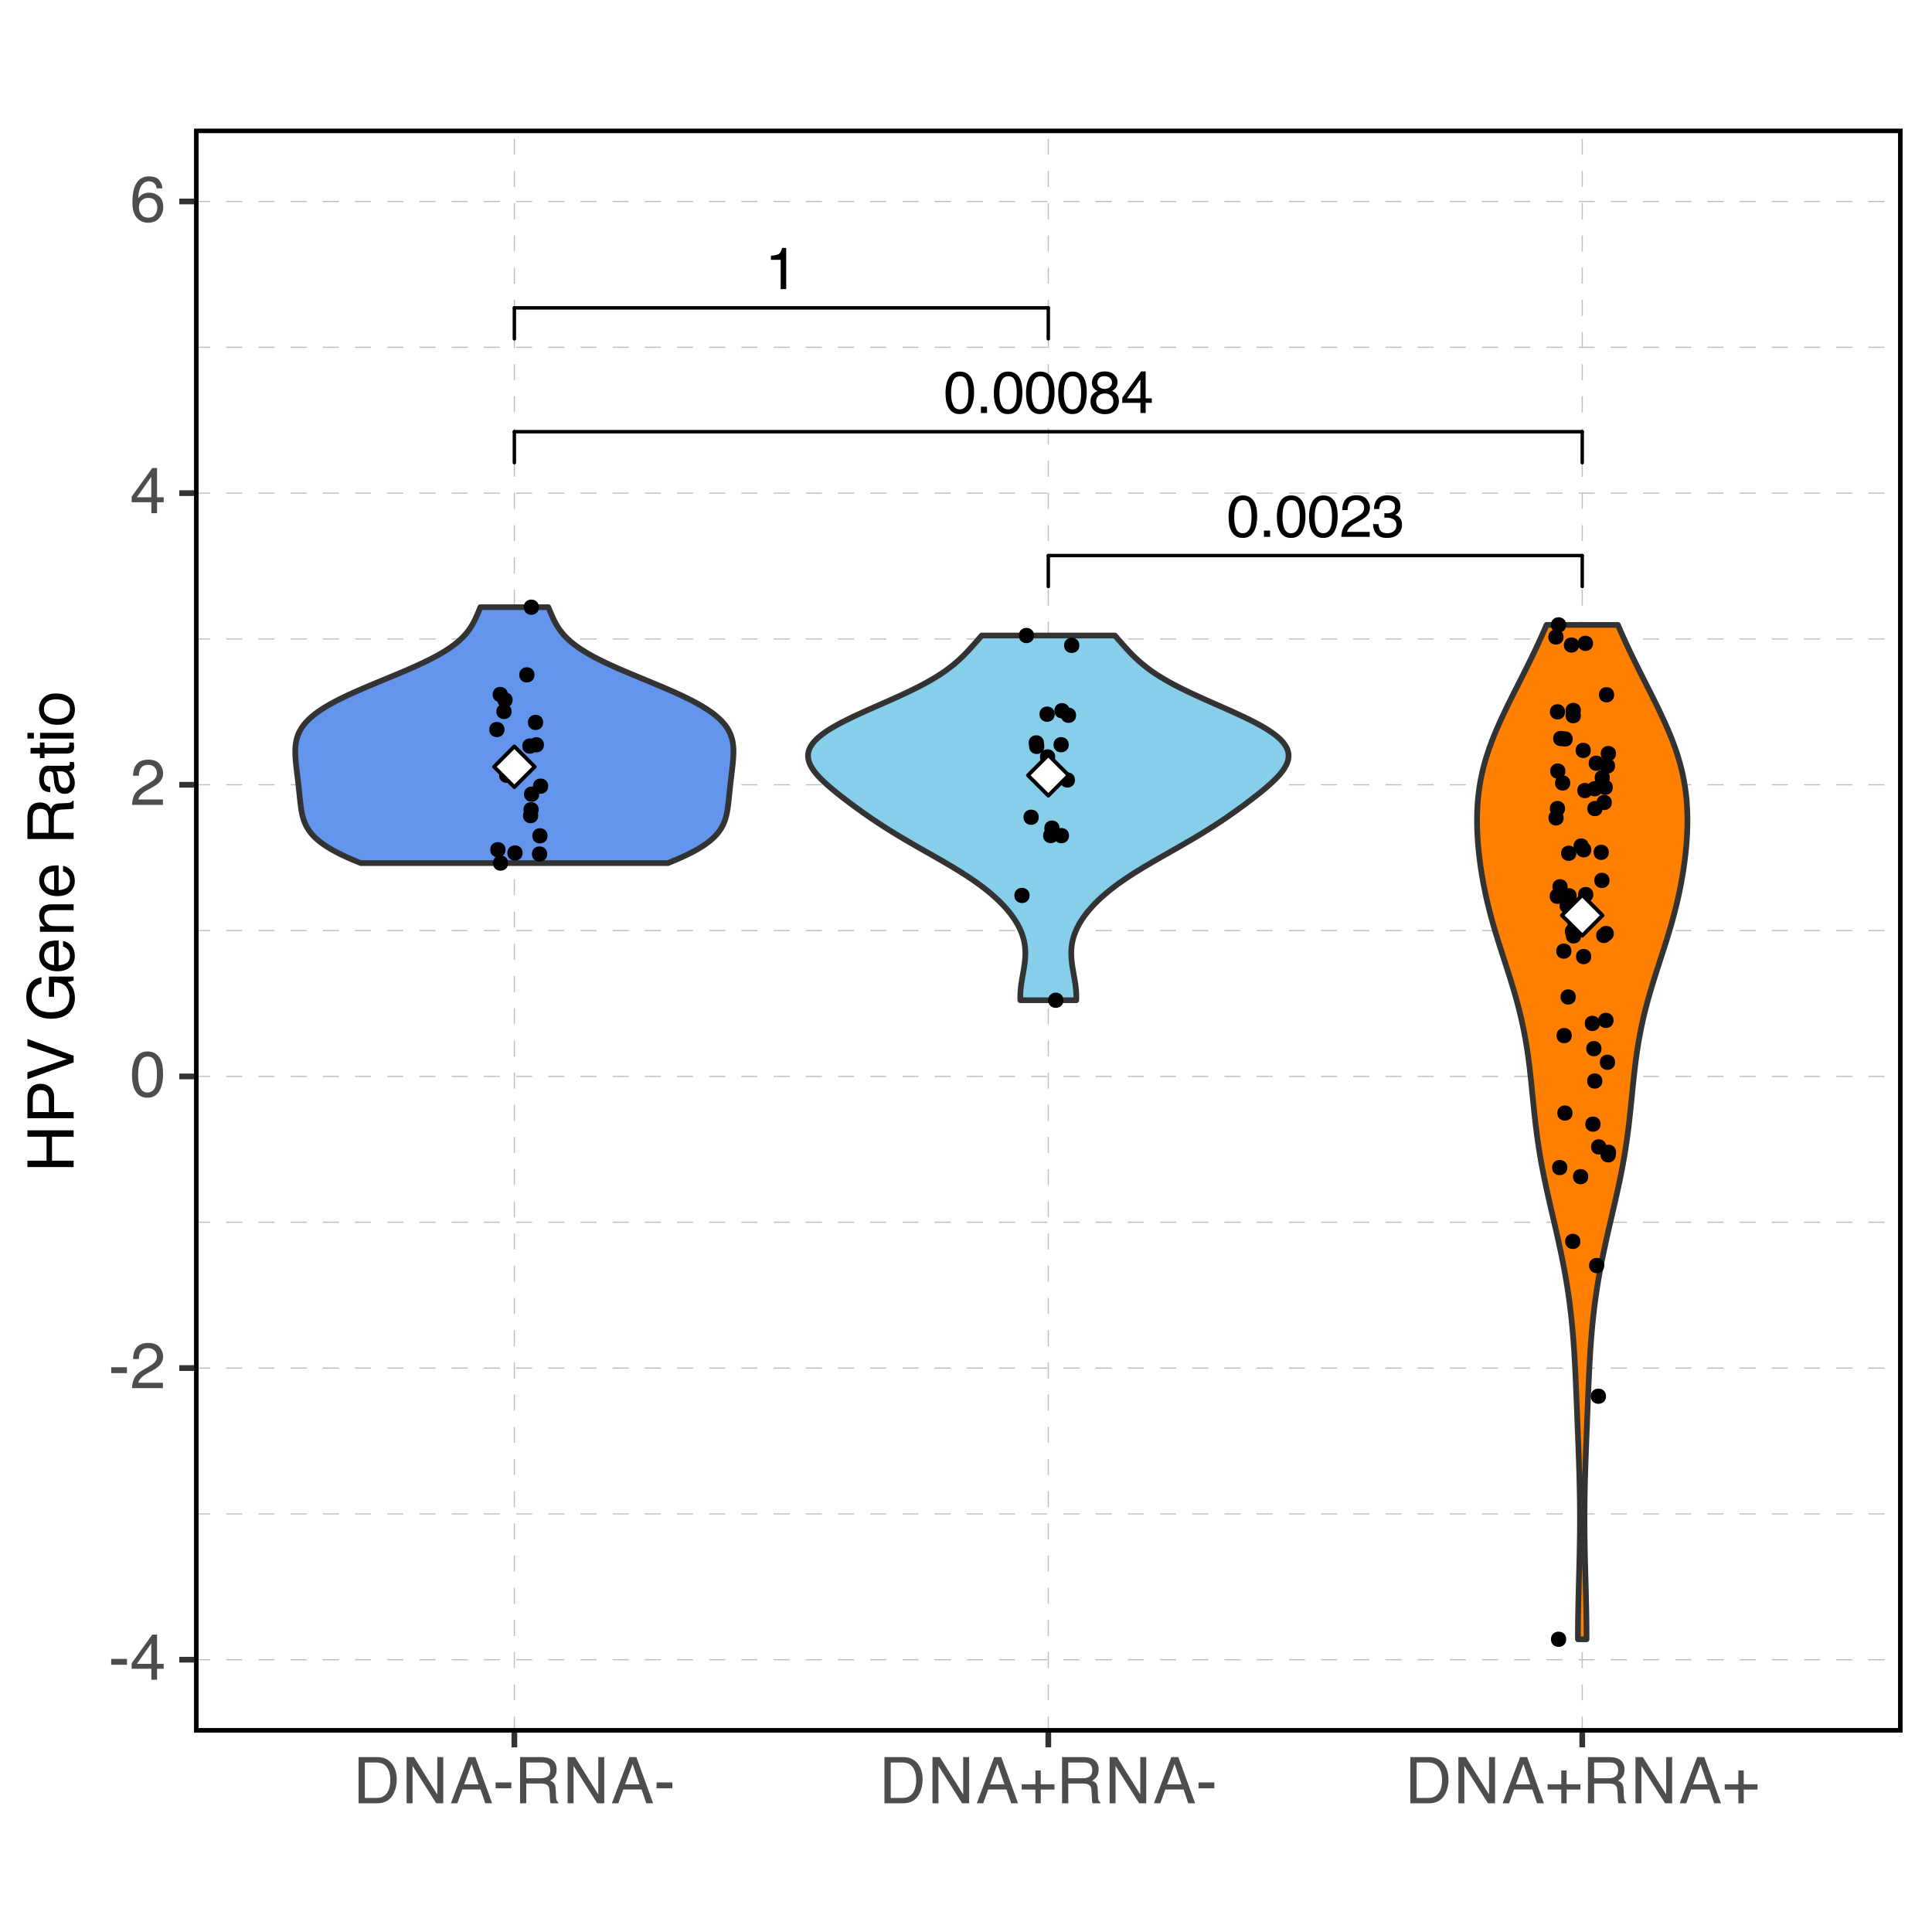 <?xml version="1.0" encoding="UTF-8"?>
<svg xmlns="http://www.w3.org/2000/svg" xmlns:xlink="http://www.w3.org/1999/xlink" width="360" height="360" viewBox="0 0 360 360">
<defs>
<g>
<g id="glyph-0-0">
<path d="M 0.359 0 L 0.359 -7.922 L 6.641 -7.922 L 6.641 0 Z M 5.656 -1 L 5.656 -6.938 L 1.344 -6.938 L 1.344 -1 Z M 5.656 -1 "/>
</g>
<g id="glyph-0-1">
<path d="M 1.062 -5.469 L 1.062 -6.219 C 1.758 -6.281 2.242 -6.391 2.516 -6.547 C 2.797 -6.711 3.004 -7.094 3.141 -7.688 L 3.906 -7.688 L 3.906 0 L 2.875 0 L 2.875 -5.469 Z M 1.062 -5.469 "/>
</g>
<g id="glyph-0-2">
<path d="M 2.984 -7.719 C 3.984 -7.719 4.707 -7.305 5.156 -6.484 C 5.5 -5.848 5.672 -4.977 5.672 -3.875 C 5.672 -2.82 5.516 -1.953 5.203 -1.266 C 4.754 -0.285 4.016 0.203 2.984 0.203 C 2.055 0.203 1.363 -0.195 0.906 -1 C 0.531 -1.664 0.344 -2.566 0.344 -3.703 C 0.344 -4.578 0.457 -5.332 0.688 -5.969 C 1.113 -7.133 1.879 -7.719 2.984 -7.719 Z M 2.984 -0.672 C 3.484 -0.672 3.879 -0.895 4.172 -1.344 C 4.473 -1.789 4.625 -2.617 4.625 -3.828 C 4.625 -4.711 4.516 -5.438 4.297 -6 C 4.086 -6.562 3.672 -6.844 3.047 -6.844 C 2.473 -6.844 2.051 -6.57 1.781 -6.031 C 1.52 -5.5 1.391 -4.711 1.391 -3.672 C 1.391 -2.879 1.477 -2.242 1.656 -1.766 C 1.906 -1.035 2.348 -0.672 2.984 -0.672 Z M 2.984 -0.672 "/>
</g>
<g id="glyph-0-3">
<path d="M 0.938 -1.172 L 2.078 -1.172 L 2.078 0 L 0.938 0 Z M 0.938 -1.172 "/>
</g>
<g id="glyph-0-4">
<path d="M 3 -4.484 C 3.426 -4.484 3.758 -4.602 4 -4.844 C 4.25 -5.082 4.375 -5.367 4.375 -5.703 C 4.375 -5.992 4.254 -6.258 4.016 -6.5 C 3.785 -6.738 3.438 -6.859 2.969 -6.859 C 2.5 -6.859 2.16 -6.738 1.953 -6.5 C 1.742 -6.258 1.641 -5.973 1.641 -5.641 C 1.641 -5.285 1.773 -5.004 2.047 -4.797 C 2.316 -4.586 2.633 -4.484 3 -4.484 Z M 3.062 -0.656 C 3.508 -0.656 3.879 -0.773 4.172 -1.016 C 4.473 -1.266 4.625 -1.629 4.625 -2.109 C 4.625 -2.609 4.473 -2.988 4.172 -3.25 C 3.867 -3.508 3.477 -3.641 3 -3.641 C 2.531 -3.641 2.148 -3.504 1.859 -3.234 C 1.566 -2.973 1.422 -2.609 1.422 -2.141 C 1.422 -1.742 1.551 -1.395 1.812 -1.094 C 2.082 -0.801 2.5 -0.656 3.062 -0.656 Z M 1.688 -4.109 C 1.414 -4.223 1.203 -4.359 1.047 -4.516 C 0.766 -4.805 0.625 -5.18 0.625 -5.641 C 0.625 -6.211 0.832 -6.707 1.25 -7.125 C 1.664 -7.539 2.258 -7.75 3.031 -7.75 C 3.77 -7.75 4.348 -7.551 4.766 -7.156 C 5.191 -6.77 5.406 -6.316 5.406 -5.797 C 5.406 -5.316 5.281 -4.926 5.031 -4.625 C 4.895 -4.457 4.68 -4.289 4.391 -4.125 C 4.711 -3.977 4.969 -3.812 5.156 -3.625 C 5.488 -3.258 5.656 -2.789 5.656 -2.219 C 5.656 -1.539 5.426 -0.961 4.969 -0.484 C 4.52 -0.016 3.879 0.219 3.047 0.219 C 2.297 0.219 1.66 0.016 1.141 -0.391 C 0.617 -0.797 0.359 -1.391 0.359 -2.172 C 0.359 -2.629 0.469 -3.02 0.688 -3.344 C 0.914 -3.676 1.25 -3.93 1.688 -4.109 Z M 1.688 -4.109 "/>
</g>
<g id="glyph-0-5">
<path d="M 3.656 -2.734 L 3.656 -6.234 L 1.172 -2.734 Z M 3.672 0 L 3.672 -1.891 L 0.281 -1.891 L 0.281 -2.844 L 3.812 -7.75 L 4.641 -7.75 L 4.641 -2.734 L 5.781 -2.734 L 5.781 -1.891 L 4.641 -1.891 L 4.641 0 Z M 3.672 0 "/>
</g>
<g id="glyph-0-6">
<path d="M 0.344 0 C 0.383 -0.664 0.52 -1.242 0.75 -1.734 C 0.988 -2.223 1.457 -2.672 2.156 -3.078 L 3.188 -3.672 C 3.656 -3.941 3.984 -4.176 4.172 -4.375 C 4.461 -4.664 4.609 -5.004 4.609 -5.391 C 4.609 -5.836 4.473 -6.191 4.203 -6.453 C 3.93 -6.723 3.57 -6.859 3.125 -6.859 C 2.457 -6.859 2 -6.609 1.75 -6.109 C 1.613 -5.836 1.535 -5.461 1.516 -4.984 L 0.531 -4.984 C 0.539 -5.66 0.664 -6.207 0.906 -6.625 C 1.32 -7.375 2.066 -7.75 3.141 -7.75 C 4.016 -7.75 4.656 -7.508 5.062 -7.031 C 5.477 -6.551 5.688 -6.02 5.688 -5.438 C 5.688 -4.82 5.469 -4.289 5.031 -3.844 C 4.781 -3.594 4.328 -3.285 3.672 -2.922 L 2.938 -2.516 C 2.582 -2.316 2.305 -2.129 2.109 -1.953 C 1.742 -1.641 1.516 -1.297 1.422 -0.922 L 5.641 -0.922 L 5.641 0 Z M 0.344 0 "/>
</g>
<g id="glyph-0-7">
<path d="M 2.875 0.203 C 1.957 0.203 1.289 -0.047 0.875 -0.547 C 0.469 -1.047 0.266 -1.656 0.266 -2.375 L 1.281 -2.375 C 1.32 -1.875 1.414 -1.508 1.562 -1.281 C 1.812 -0.875 2.266 -0.672 2.922 -0.672 C 3.43 -0.672 3.844 -0.805 4.156 -1.078 C 4.469 -1.359 4.625 -1.711 4.625 -2.141 C 4.625 -2.672 4.457 -3.039 4.125 -3.25 C 3.801 -3.469 3.348 -3.578 2.766 -3.578 C 2.703 -3.578 2.633 -3.578 2.562 -3.578 C 2.5 -3.578 2.438 -3.57 2.375 -3.562 L 2.375 -4.422 C 2.477 -4.41 2.562 -4.398 2.625 -4.391 C 2.695 -4.391 2.77 -4.391 2.844 -4.391 C 3.207 -4.391 3.508 -4.445 3.75 -4.562 C 4.156 -4.77 4.359 -5.129 4.359 -5.641 C 4.359 -6.023 4.219 -6.32 3.938 -6.531 C 3.664 -6.738 3.352 -6.844 3 -6.844 C 2.344 -6.844 1.895 -6.629 1.656 -6.203 C 1.52 -5.961 1.441 -5.625 1.422 -5.188 L 0.453 -5.188 C 0.453 -5.758 0.566 -6.25 0.797 -6.656 C 1.191 -7.375 1.891 -7.734 2.891 -7.734 C 3.68 -7.734 4.289 -7.555 4.719 -7.203 C 5.145 -6.859 5.359 -6.352 5.359 -5.688 C 5.359 -5.207 5.234 -4.82 4.984 -4.531 C 4.828 -4.344 4.625 -4.195 4.375 -4.094 C 4.781 -3.988 5.094 -3.773 5.312 -3.453 C 5.539 -3.141 5.656 -2.75 5.656 -2.281 C 5.656 -1.551 5.41 -0.953 4.922 -0.484 C 4.441 -0.023 3.758 0.203 2.875 0.203 Z M 2.875 0.203 "/>
</g>
<g id="glyph-1-0">
<path d="M 0.391 0 L 0.391 -8.609 L 7.219 -8.609 L 7.219 0 Z M 6.141 -1.078 L 6.141 -7.531 L 1.469 -7.531 L 1.469 -1.078 Z M 6.141 -1.078 "/>
</g>
<g id="glyph-1-1">
<path d="M 0.5 -3.891 L 3.438 -3.891 L 3.438 -2.797 L 0.5 -2.797 Z M 0.5 -3.891 "/>
</g>
<g id="glyph-1-2">
<path d="M 3.969 -2.969 L 3.969 -6.781 L 1.281 -2.969 Z M 3.984 0 L 3.984 -2.047 L 0.312 -2.047 L 0.312 -3.078 L 4.156 -8.422 L 5.047 -8.422 L 5.047 -2.969 L 6.281 -2.969 L 6.281 -2.047 L 5.047 -2.047 L 5.047 0 Z M 3.984 0 "/>
</g>
<g id="glyph-1-3">
<path d="M 0.375 0 C 0.414 -0.719 0.566 -1.344 0.828 -1.875 C 1.086 -2.414 1.594 -2.906 2.344 -3.344 L 3.469 -4 C 3.969 -4.289 4.32 -4.539 4.531 -4.75 C 4.852 -5.07 5.016 -5.441 5.016 -5.859 C 5.016 -6.348 4.863 -6.734 4.562 -7.016 C 4.27 -7.305 3.883 -7.453 3.406 -7.453 C 2.676 -7.453 2.176 -7.18 1.906 -6.641 C 1.75 -6.336 1.664 -5.93 1.656 -5.422 L 0.578 -5.422 C 0.586 -6.148 0.723 -6.742 0.984 -7.203 C 1.441 -8.016 2.25 -8.422 3.406 -8.422 C 4.363 -8.422 5.062 -8.16 5.5 -7.641 C 5.945 -7.117 6.172 -6.539 6.172 -5.906 C 6.172 -5.238 5.938 -4.664 5.469 -4.188 C 5.195 -3.906 4.707 -3.566 4 -3.172 L 3.188 -2.734 C 2.812 -2.523 2.516 -2.32 2.297 -2.125 C 1.898 -1.789 1.648 -1.414 1.547 -1 L 6.141 -1 L 6.141 0 Z M 0.375 0 "/>
</g>
<g id="glyph-1-4">
<path d="M 3.25 -8.391 C 4.332 -8.391 5.117 -7.941 5.609 -7.047 C 5.984 -6.359 6.172 -5.41 6.172 -4.203 C 6.172 -3.066 6 -2.125 5.656 -1.375 C 5.164 -0.301 4.359 0.234 3.234 0.234 C 2.234 0.234 1.484 -0.203 0.984 -1.078 C 0.578 -1.816 0.375 -2.801 0.375 -4.031 C 0.375 -4.977 0.5 -5.797 0.75 -6.484 C 1.207 -7.754 2.039 -8.391 3.25 -8.391 Z M 3.234 -0.734 C 3.785 -0.734 4.223 -0.973 4.547 -1.453 C 4.867 -1.941 5.031 -2.848 5.031 -4.172 C 5.031 -5.117 4.91 -5.898 4.672 -6.516 C 4.441 -7.129 3.988 -7.438 3.312 -7.438 C 2.688 -7.438 2.227 -7.145 1.938 -6.562 C 1.656 -5.977 1.516 -5.117 1.516 -3.984 C 1.516 -3.129 1.609 -2.441 1.797 -1.922 C 2.078 -1.129 2.555 -0.734 3.234 -0.734 Z M 3.234 -0.734 "/>
</g>
<g id="glyph-1-5">
<path d="M 3.516 -8.422 C 4.453 -8.422 5.102 -8.176 5.469 -7.688 C 5.844 -7.207 6.031 -6.707 6.031 -6.188 L 4.984 -6.188 C 4.922 -6.52 4.82 -6.781 4.688 -6.969 C 4.426 -7.32 4.039 -7.5 3.531 -7.5 C 2.938 -7.5 2.461 -7.223 2.109 -6.672 C 1.766 -6.129 1.578 -5.352 1.547 -4.344 C 1.785 -4.695 2.086 -4.961 2.453 -5.141 C 2.785 -5.297 3.16 -5.375 3.578 -5.375 C 4.285 -5.375 4.898 -5.148 5.422 -4.703 C 5.941 -4.254 6.203 -3.582 6.203 -2.688 C 6.203 -1.926 5.953 -1.25 5.453 -0.656 C 4.961 -0.07 4.258 0.219 3.344 0.219 C 2.551 0.219 1.867 -0.078 1.297 -0.672 C 0.734 -1.273 0.453 -2.281 0.453 -3.688 C 0.453 -4.727 0.578 -5.613 0.828 -6.344 C 1.316 -7.727 2.211 -8.422 3.516 -8.422 Z M 3.438 -0.719 C 3.988 -0.719 4.398 -0.906 4.672 -1.281 C 4.953 -1.656 5.094 -2.098 5.094 -2.609 C 5.094 -3.035 4.969 -3.441 4.719 -3.828 C 4.477 -4.211 4.031 -4.406 3.375 -4.406 C 2.926 -4.406 2.531 -4.254 2.188 -3.953 C 1.844 -3.66 1.672 -3.211 1.672 -2.609 C 1.672 -2.078 1.828 -1.629 2.141 -1.266 C 2.453 -0.898 2.883 -0.719 3.438 -0.719 Z M 3.438 -0.719 "/>
</g>
<g id="glyph-1-6">
<path d="M 4.219 -1 C 4.613 -1 4.938 -1.039 5.188 -1.125 C 5.645 -1.27 6.02 -1.562 6.312 -2 C 6.539 -2.344 6.703 -2.785 6.797 -3.328 C 6.859 -3.66 6.891 -3.961 6.891 -4.234 C 6.891 -5.305 6.676 -6.133 6.25 -6.719 C 5.832 -7.312 5.148 -7.609 4.203 -7.609 L 2.141 -7.609 L 2.141 -1 Z M 0.969 -8.609 L 4.453 -8.609 C 5.641 -8.609 6.555 -8.188 7.203 -7.344 C 7.785 -6.594 8.078 -5.625 8.078 -4.438 C 8.078 -3.52 7.906 -2.691 7.562 -1.953 C 6.957 -0.648 5.914 0 4.438 0 L 0.969 0 Z M 0.969 -8.609 "/>
</g>
<g id="glyph-1-7">
<path d="M 0.922 -8.609 L 2.297 -8.609 L 6.641 -1.641 L 6.641 -8.609 L 7.75 -8.609 L 7.75 0 L 6.438 0 L 2.031 -6.969 L 2.031 0 L 0.922 0 Z M 4.25 -8.609 Z M 4.25 -8.609 "/>
</g>
<g id="glyph-1-8">
<path d="M 5.328 -3.531 L 4.031 -7.328 L 2.641 -3.531 Z M 3.422 -8.609 L 4.734 -8.609 L 7.859 0 L 6.578 0 L 5.703 -2.578 L 2.297 -2.578 L 1.375 0 L 0.172 0 Z M 3.422 -8.609 "/>
</g>
<g id="glyph-1-9">
<path d="M 4.922 -4.672 C 5.461 -4.672 5.891 -4.781 6.203 -5 C 6.523 -5.219 6.688 -5.609 6.688 -6.172 C 6.688 -6.785 6.469 -7.207 6.031 -7.438 C 5.789 -7.551 5.469 -7.609 5.062 -7.609 L 2.219 -7.609 L 2.219 -4.672 Z M 1.062 -8.609 L 5.047 -8.609 C 5.703 -8.609 6.238 -8.516 6.656 -8.328 C 7.469 -7.953 7.875 -7.27 7.875 -6.281 C 7.875 -5.77 7.766 -5.348 7.547 -5.016 C 7.336 -4.691 7.039 -4.43 6.656 -4.234 C 7 -4.098 7.254 -3.914 7.422 -3.688 C 7.586 -3.469 7.68 -3.109 7.703 -2.609 L 7.75 -1.453 C 7.758 -1.129 7.785 -0.883 7.828 -0.719 C 7.898 -0.445 8.023 -0.27 8.203 -0.188 L 8.203 0 L 6.781 0 C 6.738 -0.07 6.703 -0.164 6.672 -0.281 C 6.648 -0.406 6.633 -0.633 6.625 -0.969 L 6.547 -2.406 C 6.523 -2.969 6.316 -3.344 5.922 -3.531 C 5.703 -3.633 5.352 -3.688 4.875 -3.688 L 2.219 -3.688 L 2.219 0 L 1.062 0 Z M 1.062 -8.609 "/>
</g>
<g id="glyph-1-10">
<path d="M 0.547 -2.562 L 0.547 -3.547 L 3.094 -3.547 L 3.094 -6.125 L 4.094 -6.125 L 4.094 -3.547 L 6.656 -3.547 L 6.656 -2.562 L 4.094 -2.562 L 4.094 0 L 3.094 0 L 3.094 -2.562 Z M 0.547 -2.562 "/>
</g>
<g id="glyph-2-0">
<path d="M 0 -0.391 L -8.609 -0.391 L -8.609 -7.219 L 0 -7.219 Z M -1.078 -6.141 L -7.531 -6.141 L -7.531 -1.469 L -1.078 -1.469 Z M -1.078 -6.141 "/>
</g>
<g id="glyph-2-1">
<path d="M -8.609 -0.938 L -8.609 -2.125 L -5.047 -2.125 L -5.047 -6.594 L -8.609 -6.594 L -8.609 -7.781 L 0 -7.781 L 0 -6.594 L -4.031 -6.594 L -4.031 -2.125 L 0 -2.125 L 0 -0.938 Z M -8.609 -0.938 "/>
</g>
<g id="glyph-2-2">
<path d="M -8.609 -1.031 L -8.609 -4.906 C -8.609 -5.664 -8.391 -6.281 -7.953 -6.75 C -7.523 -7.219 -6.922 -7.453 -6.141 -7.453 C -5.473 -7.453 -4.891 -7.242 -4.391 -6.828 C -3.891 -6.41 -3.641 -5.77 -3.641 -4.906 L -3.641 -2.188 L 0 -2.188 L 0 -1.031 Z M -6.141 -6.281 C -6.766 -6.281 -7.191 -6.047 -7.422 -5.578 C -7.547 -5.316 -7.609 -4.961 -7.609 -4.516 L -7.609 -2.188 L -4.625 -2.188 L -4.625 -4.516 C -4.625 -5.035 -4.734 -5.457 -4.953 -5.781 C -5.18 -6.113 -5.578 -6.281 -6.141 -6.281 Z M -6.141 -6.281 "/>
</g>
<g id="glyph-2-3">
<path d="M -8.609 -1.594 L -1.281 -4.062 L -8.609 -6.516 L -8.609 -7.812 L 0 -4.672 L 0 -3.438 L -8.609 -0.312 Z M -8.609 -1.594 "/>
</g>
<g id="glyph-2-4">
</g>
<g id="glyph-2-5">
<path d="M -8.828 -4.641 C -8.828 -5.441 -8.672 -6.141 -8.359 -6.734 C -7.91 -7.586 -7.125 -8.109 -6 -8.297 L -6 -7.156 C -6.625 -7.008 -7.082 -6.711 -7.375 -6.266 C -7.664 -5.828 -7.812 -5.273 -7.812 -4.609 C -7.812 -3.805 -7.508 -3.133 -6.906 -2.594 C -6.312 -2.051 -5.422 -1.781 -4.234 -1.781 C -3.211 -1.781 -2.379 -2.004 -1.734 -2.453 C -1.098 -2.898 -0.781 -3.629 -0.781 -4.641 C -0.781 -5.422 -1.004 -6.066 -1.453 -6.578 C -1.898 -7.086 -2.629 -7.348 -3.641 -7.359 L -3.641 -4.672 L -4.609 -4.672 L -4.609 -8.438 L 0 -8.438 L 0 -7.688 L -1.109 -7.406 C -0.672 -7.02 -0.367 -6.672 -0.203 -6.359 C 0.086 -5.848 0.234 -5.195 0.234 -4.406 C 0.234 -3.395 -0.098 -2.52 -0.766 -1.781 C -1.586 -0.977 -2.723 -0.578 -4.172 -0.578 C -5.609 -0.578 -6.754 -0.969 -7.609 -1.75 C -8.422 -2.488 -8.828 -3.453 -8.828 -4.641 Z M -8.844 -4.438 Z M -8.844 -4.438 "/>
</g>
<g id="glyph-2-6">
<path d="M -6.422 -3.391 C -6.422 -3.836 -6.316 -4.27 -6.109 -4.688 C -5.898 -5.102 -5.629 -5.422 -5.297 -5.641 C -4.973 -5.848 -4.602 -5.988 -4.188 -6.062 C -3.895 -6.125 -3.43 -6.156 -2.797 -6.156 L -2.797 -1.547 C -2.16 -1.566 -1.648 -1.719 -1.266 -2 C -0.879 -2.281 -0.688 -2.719 -0.688 -3.312 C -0.688 -3.863 -0.867 -4.301 -1.234 -4.625 C -1.441 -4.812 -1.688 -4.945 -1.969 -5.031 L -1.969 -6.062 C -1.738 -6.039 -1.484 -5.953 -1.203 -5.797 C -0.922 -5.641 -0.688 -5.469 -0.5 -5.281 C -0.188 -4.957 0.02 -4.555 0.125 -4.078 C 0.188 -3.828 0.219 -3.539 0.219 -3.219 C 0.219 -2.438 -0.062 -1.773 -0.625 -1.234 C -1.195 -0.691 -1.992 -0.422 -3.016 -0.422 C -4.023 -0.422 -4.844 -0.691 -5.469 -1.234 C -6.102 -1.785 -6.422 -2.504 -6.422 -3.391 Z M -3.641 -5.062 C -4.098 -5.02 -4.461 -4.922 -4.734 -4.766 C -5.242 -4.484 -5.5 -4.004 -5.5 -3.328 C -5.5 -2.836 -5.32 -2.426 -4.969 -2.094 C -4.625 -1.77 -4.18 -1.598 -3.641 -1.578 Z M -6.422 -3.281 Z M -6.422 -3.281 "/>
</g>
<g id="glyph-2-7">
<path d="M -6.281 -0.781 L -6.281 -1.781 L -5.391 -1.781 C -5.754 -2.07 -6.016 -2.383 -6.172 -2.719 C -6.336 -3.051 -6.422 -3.422 -6.422 -3.828 C -6.422 -4.711 -6.109 -5.312 -5.484 -5.625 C -5.141 -5.801 -4.656 -5.891 -4.031 -5.891 L 0 -5.891 L 0 -4.812 L -3.953 -4.812 C -4.336 -4.812 -4.645 -4.754 -4.875 -4.641 C -5.27 -4.453 -5.469 -4.113 -5.469 -3.625 C -5.469 -3.375 -5.441 -3.172 -5.391 -3.016 C -5.305 -2.723 -5.133 -2.469 -4.875 -2.25 C -4.664 -2.07 -4.453 -1.957 -4.234 -1.906 C -4.016 -1.852 -3.695 -1.828 -3.281 -1.828 L 0 -1.828 L 0 -0.781 Z M -6.422 -3.25 Z M -6.422 -3.25 "/>
</g>
<g id="glyph-2-8">
<path d="M -4.672 -4.922 C -4.672 -5.461 -4.781 -5.891 -5 -6.203 C -5.219 -6.523 -5.609 -6.688 -6.172 -6.688 C -6.785 -6.688 -7.207 -6.469 -7.438 -6.031 C -7.551 -5.789 -7.609 -5.469 -7.609 -5.062 L -7.609 -2.219 L -4.672 -2.219 Z M -8.609 -1.062 L -8.609 -5.047 C -8.609 -5.703 -8.516 -6.238 -8.328 -6.656 C -7.953 -7.469 -7.27 -7.875 -6.281 -7.875 C -5.77 -7.875 -5.348 -7.766 -5.016 -7.547 C -4.691 -7.336 -4.43 -7.039 -4.234 -6.656 C -4.098 -7 -3.914 -7.254 -3.688 -7.422 C -3.469 -7.586 -3.109 -7.68 -2.609 -7.703 L -1.453 -7.75 C -1.129 -7.758 -0.883 -7.785 -0.719 -7.828 C -0.445 -7.898 -0.27 -8.023 -0.188 -8.203 L 0 -8.203 L 0 -6.781 C -0.07 -6.738 -0.164 -6.703 -0.281 -6.672 C -0.406 -6.648 -0.633 -6.633 -0.969 -6.625 L -2.406 -6.547 C -2.969 -6.523 -3.344 -6.316 -3.531 -5.922 C -3.633 -5.703 -3.688 -5.352 -3.688 -4.875 L -3.688 -2.219 L 0 -2.219 L 0 -1.062 Z M -8.609 -1.062 "/>
</g>
<g id="glyph-2-9">
<path d="M -1.672 -1.578 C -1.367 -1.578 -1.129 -1.688 -0.953 -1.906 C -0.773 -2.133 -0.688 -2.398 -0.688 -2.703 C -0.688 -3.078 -0.77 -3.438 -0.938 -3.781 C -1.227 -4.375 -1.695 -4.672 -2.344 -4.672 L -3.188 -4.672 C -3.113 -4.535 -3.047 -4.363 -2.984 -4.156 C -2.93 -3.957 -2.895 -3.758 -2.875 -3.562 L -2.797 -2.938 C -2.742 -2.551 -2.66 -2.258 -2.547 -2.062 C -2.367 -1.738 -2.078 -1.578 -1.672 -1.578 Z M -3.797 -4.141 C -3.828 -4.379 -3.93 -4.539 -4.109 -4.625 C -4.203 -4.664 -4.336 -4.688 -4.516 -4.688 C -4.867 -4.688 -5.125 -4.555 -5.281 -4.297 C -5.445 -4.047 -5.531 -3.688 -5.531 -3.219 C -5.531 -2.664 -5.383 -2.273 -5.094 -2.047 C -4.926 -1.91 -4.68 -1.82 -4.359 -1.781 L -4.359 -0.797 C -5.129 -0.816 -5.664 -1.066 -5.969 -1.547 C -6.27 -2.035 -6.422 -2.598 -6.422 -3.234 C -6.422 -3.973 -6.281 -4.57 -6 -5.031 C -5.719 -5.488 -5.281 -5.719 -4.688 -5.719 L -1.078 -5.719 C -0.973 -5.719 -0.883 -5.738 -0.812 -5.781 C -0.75 -5.832 -0.719 -5.93 -0.719 -6.078 C -0.719 -6.117 -0.719 -6.164 -0.719 -6.219 C -0.727 -6.281 -0.738 -6.348 -0.75 -6.422 L 0.031 -6.422 C 0.07 -6.254 0.098 -6.125 0.109 -6.031 C 0.129 -5.945 0.141 -5.832 0.141 -5.688 C 0.141 -5.32 0.008 -5.062 -0.25 -4.906 C -0.383 -4.812 -0.578 -4.75 -0.828 -4.719 C -0.547 -4.5 -0.301 -4.188 -0.094 -3.781 C 0.113 -3.383 0.219 -2.945 0.219 -2.469 C 0.219 -1.883 0.039 -1.406 -0.312 -1.031 C -0.664 -0.664 -1.109 -0.484 -1.641 -0.484 C -2.223 -0.484 -2.676 -0.664 -3 -1.031 C -3.32 -1.395 -3.52 -1.867 -3.594 -2.453 Z M -6.422 -3.266 Z M -6.422 -3.266 "/>
</g>
<g id="glyph-2-10">
<path d="M -8.031 -0.984 L -8.031 -2.047 L -6.281 -2.047 L -6.281 -3.047 L -5.422 -3.047 L -5.422 -2.047 L -1.312 -2.047 C -1.094 -2.047 -0.945 -2.125 -0.875 -2.281 C -0.832 -2.352 -0.812 -2.488 -0.812 -2.688 C -0.812 -2.738 -0.812 -2.789 -0.812 -2.844 C -0.82 -2.906 -0.828 -2.973 -0.828 -3.047 L 0 -3.047 C 0.031 -2.93 0.051 -2.805 0.062 -2.672 C 0.082 -2.547 0.094 -2.406 0.094 -2.25 C 0.094 -1.758 -0.031 -1.426 -0.281 -1.25 C -0.531 -1.07 -0.859 -0.984 -1.266 -0.984 L -5.422 -0.984 L -5.422 -0.141 L -6.281 -0.141 L -6.281 -0.984 Z M -8.031 -0.984 "/>
</g>
<g id="glyph-2-11">
<path d="M -6.25 -0.781 L -6.25 -1.844 L 0 -1.844 L 0 -0.781 Z M -8.609 -0.781 L -8.609 -1.844 L -7.406 -1.844 L -7.406 -0.781 Z M -8.609 -0.781 "/>
</g>
<g id="glyph-2-12">
<path d="M -0.688 -3.266 C -0.688 -3.961 -0.945 -4.441 -1.469 -4.703 C -2 -4.961 -2.586 -5.094 -3.234 -5.094 C -3.828 -5.094 -4.305 -5 -4.672 -4.812 C -5.242 -4.508 -5.531 -4 -5.531 -3.281 C -5.531 -2.633 -5.285 -2.164 -4.797 -1.875 C -4.305 -1.582 -3.711 -1.438 -3.016 -1.438 C -2.348 -1.438 -1.789 -1.582 -1.344 -1.875 C -0.906 -2.164 -0.688 -2.629 -0.688 -3.266 Z M -6.453 -3.312 C -6.453 -4.113 -6.18 -4.789 -5.641 -5.344 C -5.109 -5.906 -4.316 -6.188 -3.266 -6.188 C -2.254 -6.188 -1.414 -5.941 -0.75 -5.453 C -0.094 -4.961 0.234 -4.203 0.234 -3.172 C 0.234 -2.305 -0.055 -1.617 -0.641 -1.109 C -1.234 -0.598 -2.02 -0.344 -3 -0.344 C -4.051 -0.344 -4.891 -0.609 -5.516 -1.141 C -6.141 -1.68 -6.453 -2.406 -6.453 -3.312 Z M -6.422 -3.266 Z M -6.422 -3.266 "/>
</g>
<g id="glyph-3-0">
<path d="M 0.422 0 L 0.422 -9.469 L 7.938 -9.469 L 7.938 0 Z M 6.75 -1.188 L 6.75 -8.281 L 1.609 -8.281 L 1.609 -1.188 Z M 6.75 -1.188 "/>
</g>
<g id="glyph-3-1">
</g>
</g>
<clipPath id="clip-0">
<path clip-rule="nonzero" d="M 36.152 23.957 L 354.523 23.957 L 354.523 322.848 L 36.152 322.848 Z M 36.152 23.957 "/>
</clipPath>
<clipPath id="clip-1">
<path clip-rule="nonzero" d="M 36.152 281 L 354.523 281 L 354.523 283 L 36.152 283 Z M 36.152 281 "/>
</clipPath>
<clipPath id="clip-2">
<path clip-rule="nonzero" d="M 36.152 227 L 354.523 227 L 354.523 228 L 36.152 228 Z M 36.152 227 "/>
</clipPath>
<clipPath id="clip-3">
<path clip-rule="nonzero" d="M 36.152 173 L 354.523 173 L 354.523 174 L 36.152 174 Z M 36.152 173 "/>
</clipPath>
<clipPath id="clip-4">
<path clip-rule="nonzero" d="M 36.152 118 L 354.523 118 L 354.523 120 L 36.152 120 Z M 36.152 118 "/>
</clipPath>
<clipPath id="clip-5">
<path clip-rule="nonzero" d="M 36.152 64 L 354.523 64 L 354.523 65 L 36.152 65 Z M 36.152 64 "/>
</clipPath>
<clipPath id="clip-6">
<path clip-rule="nonzero" d="M 36.152 309 L 354.523 309 L 354.523 310 L 36.152 310 Z M 36.152 309 "/>
</clipPath>
<clipPath id="clip-7">
<path clip-rule="nonzero" d="M 36.152 254 L 354.523 254 L 354.523 256 L 36.152 256 Z M 36.152 254 "/>
</clipPath>
<clipPath id="clip-8">
<path clip-rule="nonzero" d="M 36.152 200 L 354.523 200 L 354.523 201 L 36.152 201 Z M 36.152 200 "/>
</clipPath>
<clipPath id="clip-9">
<path clip-rule="nonzero" d="M 36.152 146 L 354.523 146 L 354.523 147 L 36.152 147 Z M 36.152 146 "/>
</clipPath>
<clipPath id="clip-10">
<path clip-rule="nonzero" d="M 36.152 91 L 354.523 91 L 354.523 92 L 36.152 92 Z M 36.152 91 "/>
</clipPath>
<clipPath id="clip-11">
<path clip-rule="nonzero" d="M 36.152 37 L 354.523 37 L 354.523 38 L 36.152 38 Z M 36.152 37 "/>
</clipPath>
<clipPath id="clip-12">
<path clip-rule="nonzero" d="M 95 23.957 L 96 23.957 L 96 322.848 L 95 322.848 Z M 95 23.957 "/>
</clipPath>
<clipPath id="clip-13">
<path clip-rule="nonzero" d="M 195 23.957 L 196 23.957 L 196 322.848 L 195 322.848 Z M 195 23.957 "/>
</clipPath>
<clipPath id="clip-14">
<path clip-rule="nonzero" d="M 294 23.957 L 295 23.957 L 295 322.848 L 294 322.848 Z M 294 23.957 "/>
</clipPath>
<clipPath id="clip-15">
<path clip-rule="nonzero" d="M 36.152 23.957 L 354.523 23.957 L 354.523 322.848 L 36.152 322.848 Z M 36.152 23.957 "/>
</clipPath>
</defs>
<rect x="-36" y="-36" width="432" height="432" fill="rgb(100%, 100%, 100%)" fill-opacity="1"/>
<rect x="-36" y="-36" width="432" height="432" fill="rgb(100%, 100%, 100%)" fill-opacity="1"/>
<path fill="none" stroke-width="1.067" stroke-linecap="round" stroke-linejoin="round" stroke="rgb(100%, 100%, 100%)" stroke-opacity="1" stroke-miterlimit="10" d="M 0 360 L 360 360 L 360 0 L 0 0 Z M 0 360 "/>
<g clip-path="url(#clip-0)">
<path fill-rule="nonzero" fill="rgb(100%, 100%, 100%)" fill-opacity="1" d="M 36.152 322.848 L 354.523 322.848 L 354.523 23.957 L 36.152 23.957 Z M 36.152 322.848 "/>
</g>
<g clip-path="url(#clip-1)">
<path fill="none" stroke-width="0.213" stroke-linecap="butt" stroke-linejoin="round" stroke="rgb(74.51%, 74.51%, 74.51%)" stroke-opacity="1" stroke-dasharray="3 3" stroke-miterlimit="10" d="M 36.152 282.09 L 354.52 282.09 "/>
</g>
<g clip-path="url(#clip-2)">
<path fill="none" stroke-width="0.213" stroke-linecap="butt" stroke-linejoin="round" stroke="rgb(74.51%, 74.51%, 74.51%)" stroke-opacity="1" stroke-dasharray="3 3" stroke-miterlimit="10" d="M 36.152 227.746 L 354.52 227.746 "/>
</g>
<g clip-path="url(#clip-3)">
<path fill="none" stroke-width="0.213" stroke-linecap="butt" stroke-linejoin="round" stroke="rgb(74.51%, 74.51%, 74.51%)" stroke-opacity="1" stroke-dasharray="3 3" stroke-miterlimit="10" d="M 36.152 173.402 L 354.52 173.402 "/>
</g>
<g clip-path="url(#clip-4)">
<path fill="none" stroke-width="0.213" stroke-linecap="butt" stroke-linejoin="round" stroke="rgb(74.51%, 74.51%, 74.51%)" stroke-opacity="1" stroke-dasharray="3 3" stroke-miterlimit="10" d="M 36.152 119.059 L 354.52 119.059 "/>
</g>
<g clip-path="url(#clip-5)">
<path fill="none" stroke-width="0.213" stroke-linecap="butt" stroke-linejoin="round" stroke="rgb(74.51%, 74.51%, 74.51%)" stroke-opacity="1" stroke-dasharray="3 3" stroke-miterlimit="10" d="M 36.152 64.715 L 354.52 64.715 "/>
</g>
<g clip-path="url(#clip-6)">
<path fill="none" stroke-width="0.213" stroke-linecap="butt" stroke-linejoin="round" stroke="rgb(74.51%, 74.51%, 74.51%)" stroke-opacity="1" stroke-dasharray="3 3" stroke-miterlimit="10" d="M 36.152 309.262 L 354.52 309.262 "/>
</g>
<g clip-path="url(#clip-7)">
<path fill="none" stroke-width="0.213" stroke-linecap="butt" stroke-linejoin="round" stroke="rgb(74.51%, 74.51%, 74.51%)" stroke-opacity="1" stroke-dasharray="3 3" stroke-miterlimit="10" d="M 36.152 254.918 L 354.52 254.918 "/>
</g>
<g clip-path="url(#clip-8)">
<path fill="none" stroke-width="0.213" stroke-linecap="butt" stroke-linejoin="round" stroke="rgb(74.51%, 74.51%, 74.51%)" stroke-opacity="1" stroke-dasharray="3 3" stroke-miterlimit="10" d="M 36.152 200.574 L 354.52 200.574 "/>
</g>
<g clip-path="url(#clip-9)">
<path fill="none" stroke-width="0.213" stroke-linecap="butt" stroke-linejoin="round" stroke="rgb(74.51%, 74.51%, 74.51%)" stroke-opacity="1" stroke-dasharray="3 3" stroke-miterlimit="10" d="M 36.152 146.23 L 354.52 146.23 "/>
</g>
<g clip-path="url(#clip-10)">
<path fill="none" stroke-width="0.213" stroke-linecap="butt" stroke-linejoin="round" stroke="rgb(74.51%, 74.51%, 74.51%)" stroke-opacity="1" stroke-dasharray="3 3" stroke-miterlimit="10" d="M 36.152 91.887 L 354.52 91.887 "/>
</g>
<g clip-path="url(#clip-11)">
<path fill="none" stroke-width="0.213" stroke-linecap="butt" stroke-linejoin="round" stroke="rgb(74.51%, 74.51%, 74.51%)" stroke-opacity="1" stroke-dasharray="3 3" stroke-miterlimit="10" d="M 36.152 37.543 L 354.52 37.543 "/>
</g>
<g clip-path="url(#clip-12)">
<path fill="none" stroke-width="0.213" stroke-linecap="butt" stroke-linejoin="round" stroke="rgb(74.51%, 74.51%, 74.51%)" stroke-opacity="1" stroke-dasharray="3 3" stroke-miterlimit="10" d="M 95.844 322.848 L 95.844 23.957 "/>
</g>
<g clip-path="url(#clip-13)">
<path fill="none" stroke-width="0.213" stroke-linecap="butt" stroke-linejoin="round" stroke="rgb(74.51%, 74.51%, 74.51%)" stroke-opacity="1" stroke-dasharray="3 3" stroke-miterlimit="10" d="M 195.336 322.848 L 195.336 23.957 "/>
</g>
<g clip-path="url(#clip-14)">
<path fill="none" stroke-width="0.213" stroke-linecap="butt" stroke-linejoin="round" stroke="rgb(74.51%, 74.51%, 74.51%)" stroke-opacity="1" stroke-dasharray="3 3" stroke-miterlimit="10" d="M 294.828 322.848 L 294.828 23.957 "/>
</g>
<path fill-rule="nonzero" fill="rgb(39.216%, 58.431%, 92.941%)" fill-opacity="1" stroke-width="1.067" stroke-linecap="butt" stroke-linejoin="round" stroke="rgb(20%, 20%, 20%)" stroke-opacity="1" stroke-miterlimit="10" d="M 67.234 160.828 L 67 160.734 L 66.773 160.641 L 66.543 160.547 L 66.32 160.453 L 66.094 160.359 L 65.875 160.27 L 65.656 160.176 L 65.227 159.988 L 64.805 159.801 L 64.602 159.707 L 64.395 159.613 L 64.195 159.52 L 63.996 159.43 L 63.801 159.336 L 63.418 159.148 L 63.043 158.961 L 62.684 158.773 L 62.508 158.68 L 62.332 158.59 L 62.164 158.496 L 61.992 158.402 L 61.828 158.309 L 61.508 158.121 L 61.352 158.027 L 61.047 157.84 L 60.898 157.746 L 60.754 157.656 L 60.473 157.469 L 60.336 157.375 L 60.07 157.188 L 59.945 157.094 L 59.816 157 L 59.695 156.906 L 59.574 156.816 L 59.461 156.723 L 59.344 156.629 L 59.125 156.441 L 58.914 156.254 L 58.812 156.16 L 58.715 156.066 L 58.621 155.977 L 58.523 155.883 L 58.344 155.695 L 58.262 155.602 L 58.176 155.508 L 58.094 155.414 L 57.938 155.227 L 57.863 155.137 L 57.652 154.855 L 57.586 154.762 L 57.398 154.48 L 57.34 154.387 L 57.285 154.297 L 57.176 154.109 L 57.125 154.016 L 56.938 153.641 L 56.895 153.547 L 56.855 153.457 L 56.812 153.363 L 56.773 153.27 L 56.633 152.895 L 56.539 152.613 L 56.512 152.523 L 56.43 152.242 L 56.312 151.773 L 56.293 151.684 L 56.215 151.309 L 56.184 151.121 L 56.164 151.027 L 56.148 150.934 L 56.133 150.844 L 56.121 150.75 L 56.09 150.562 L 56.078 150.469 L 56.062 150.375 L 56.027 150.094 L 56.016 150.004 L 55.957 149.535 L 55.949 149.441 L 55.926 149.254 L 55.918 149.164 L 55.906 149.07 L 55.898 148.977 L 55.875 148.789 L 55.867 148.695 L 55.855 148.602 L 55.84 148.414 L 55.828 148.32 L 55.82 148.23 L 55.809 148.137 L 55.801 148.043 L 55.789 147.949 L 55.781 147.855 L 55.77 147.762 L 55.762 147.668 L 55.75 147.574 L 55.742 147.48 L 55.73 147.391 L 55.723 147.297 L 55.711 147.203 L 55.703 147.109 L 55.691 147.016 L 55.684 146.922 L 55.672 146.828 L 55.664 146.734 L 55.652 146.641 L 55.645 146.551 L 55.621 146.363 L 55.613 146.27 L 55.59 146.082 L 55.582 145.988 L 55.559 145.801 L 55.547 145.711 L 55.539 145.617 L 55.492 145.242 L 55.484 145.148 L 55.461 144.961 L 55.449 144.871 L 55.414 144.59 L 55.406 144.496 L 55.359 144.121 L 55.348 144.031 L 55.312 143.75 L 55.305 143.656 L 55.258 143.281 L 55.25 143.188 L 55.238 143.098 L 55.215 142.91 L 55.207 142.816 L 55.184 142.629 L 55.176 142.535 L 55.164 142.441 L 55.156 142.348 L 55.148 142.258 L 55.137 142.164 L 55.121 141.977 L 55.109 141.883 L 55.078 141.508 L 55.074 141.418 L 55.059 141.23 L 55.055 141.137 L 55.047 141.043 L 55.039 140.855 L 55.031 140.762 L 55.027 140.668 L 55.027 140.578 L 55.02 140.391 L 55.02 140.297 L 55.016 140.203 L 55.016 140.016 L 55.02 139.922 L 55.02 139.738 L 55.035 139.363 L 55.051 139.176 L 55.055 139.082 L 55.066 138.988 L 55.074 138.895 L 55.086 138.805 L 55.121 138.523 L 55.168 138.242 L 55.188 138.148 L 55.203 138.055 L 55.227 137.965 L 55.246 137.871 L 55.293 137.684 L 55.32 137.59 L 55.344 137.496 L 55.375 137.402 L 55.402 137.309 L 55.434 137.215 L 55.465 137.125 L 55.57 136.844 L 55.609 136.75 L 55.652 136.656 L 55.691 136.562 L 55.734 136.469 L 55.781 136.375 L 55.828 136.285 L 55.879 136.191 L 55.926 136.098 L 55.98 136.004 L 56.031 135.91 L 56.207 135.629 L 56.27 135.535 L 56.332 135.445 L 56.465 135.258 L 56.535 135.164 L 56.609 135.07 L 56.68 134.977 L 56.914 134.695 L 56.996 134.605 L 57.168 134.418 L 57.348 134.23 L 57.441 134.137 L 57.539 134.043 L 57.633 133.949 L 57.836 133.762 L 57.941 133.672 L 58.047 133.578 L 58.16 133.484 L 58.27 133.391 L 58.383 133.297 L 58.617 133.109 L 58.738 133.016 L 58.863 132.922 L 58.988 132.832 L 59.246 132.645 L 59.512 132.457 L 59.648 132.363 L 59.93 132.176 L 60.074 132.082 L 60.223 131.992 L 60.52 131.805 L 60.672 131.711 L 60.828 131.617 L 60.988 131.523 L 61.145 131.43 L 61.473 131.242 L 61.637 131.152 L 61.805 131.059 L 62.148 130.871 L 62.5 130.684 L 62.859 130.496 L 63.043 130.402 L 63.227 130.312 L 63.602 130.125 L 64.176 129.844 L 64.371 129.75 L 64.969 129.469 L 65.168 129.379 L 65.375 129.285 L 65.578 129.191 L 66.199 128.91 L 66.621 128.723 L 66.836 128.629 L 67.047 128.539 L 67.262 128.445 L 67.48 128.352 L 67.695 128.258 L 68.352 127.977 L 68.574 127.883 L 68.793 127.789 L 69.016 127.699 L 69.684 127.418 L 69.91 127.324 L 70.133 127.23 L 70.586 127.043 L 70.809 126.949 L 71.035 126.859 L 71.715 126.578 L 71.938 126.484 L 72.617 126.203 L 72.84 126.109 L 73.066 126.02 L 73.293 125.926 L 74.629 125.363 L 74.848 125.27 L 75.066 125.18 L 75.289 125.086 L 75.504 124.992 L 75.723 124.898 L 76.367 124.617 L 76.578 124.523 L 76.793 124.43 L 77 124.336 L 77.211 124.246 L 77.625 124.059 L 78.234 123.777 L 78.832 123.496 L 79.027 123.406 L 79.602 123.125 L 79.977 122.938 L 80.527 122.656 L 80.707 122.566 L 81.059 122.379 L 81.402 122.191 L 81.738 122.004 L 82.066 121.816 L 82.227 121.727 L 82.695 121.445 L 82.848 121.352 L 83.145 121.164 L 83.434 120.977 L 83.574 120.887 L 83.984 120.605 L 84.113 120.512 L 84.246 120.418 L 84.371 120.324 L 84.5 120.23 L 84.742 120.043 L 84.863 119.953 L 84.98 119.859 L 85.207 119.672 L 85.426 119.484 L 85.637 119.297 L 85.738 119.203 L 85.84 119.113 L 86.035 118.926 L 86.223 118.738 L 86.402 118.551 L 86.574 118.363 L 86.66 118.273 L 86.738 118.18 L 86.82 118.086 L 86.977 117.898 L 87.125 117.711 L 87.266 117.523 L 87.336 117.434 L 87.469 117.246 L 87.719 116.871 L 87.836 116.684 L 87.895 116.594 L 88.059 116.312 L 88.109 116.219 L 88.164 116.125 L 88.211 116.031 L 88.312 115.844 L 88.359 115.754 L 88.547 115.379 L 88.676 115.098 L 88.723 115.004 L 88.762 114.91 L 88.805 114.82 L 88.848 114.727 L 88.887 114.633 L 88.93 114.539 L 89.047 114.258 L 89.09 114.164 L 89.129 114.07 L 89.168 113.98 L 89.207 113.887 L 89.242 113.793 L 89.477 113.23 L 89.512 113.141 L 102.176 113.141 L 102.215 113.23 L 102.332 113.512 L 102.367 113.605 L 102.523 113.98 L 102.562 114.07 L 102.68 114.352 L 102.723 114.445 L 102.801 114.633 L 102.887 114.82 L 102.926 114.91 L 103.055 115.191 L 103.102 115.285 L 103.145 115.379 L 103.191 115.473 L 103.234 115.566 L 103.328 115.754 L 103.379 115.844 L 103.426 115.938 L 103.578 116.219 L 103.797 116.594 L 103.855 116.684 L 104.031 116.965 L 104.156 117.152 L 104.355 117.434 L 104.426 117.523 L 104.566 117.711 L 104.715 117.898 L 104.949 118.18 L 105.031 118.273 L 105.117 118.363 L 105.199 118.457 L 105.289 118.551 L 105.375 118.645 L 105.469 118.738 L 105.559 118.832 L 105.656 118.926 L 105.75 119.02 L 105.852 119.113 L 105.949 119.203 L 106.051 119.297 L 106.262 119.484 L 106.371 119.578 L 106.711 119.859 L 106.828 119.953 L 106.945 120.043 L 107.066 120.137 L 107.316 120.324 L 107.574 120.512 L 107.707 120.605 L 107.844 120.699 L 107.977 120.793 L 108.117 120.887 L 108.258 120.977 L 108.547 121.164 L 108.844 121.352 L 109.148 121.539 L 109.305 121.633 L 109.465 121.727 L 109.625 121.816 L 109.953 122.004 L 110.289 122.191 L 110.633 122.379 L 110.984 122.566 L 111.164 122.656 L 111.344 122.75 L 111.711 122.938 L 112.086 123.125 L 112.469 123.312 L 112.664 123.406 L 112.859 123.496 L 113.059 123.59 L 113.254 123.684 L 113.457 123.777 L 113.656 123.871 L 113.859 123.965 L 114.48 124.246 L 114.688 124.336 L 115.109 124.523 L 115.324 124.617 L 115.535 124.711 L 115.754 124.805 L 116.184 124.992 L 116.621 125.18 L 116.84 125.27 L 117.285 125.457 L 117.504 125.551 L 117.727 125.645 L 117.953 125.738 L 118.398 125.926 L 118.625 126.02 L 118.848 126.109 L 119.301 126.297 L 119.523 126.391 L 120.656 126.859 L 120.879 126.949 L 121.332 127.137 L 121.555 127.23 L 121.781 127.324 L 122.227 127.512 L 122.453 127.605 L 122.672 127.699 L 122.895 127.789 L 123.117 127.883 L 123.336 127.977 L 123.559 128.07 L 123.777 128.164 L 123.992 128.258 L 124.211 128.352 L 124.641 128.539 L 124.855 128.629 L 125.066 128.723 L 125.281 128.816 L 125.488 128.91 L 125.699 129.004 L 126.113 129.191 L 126.52 129.379 L 126.723 129.469 L 127.121 129.656 L 127.707 129.938 L 128.09 130.125 L 128.465 130.312 L 128.648 130.402 L 128.832 130.496 L 129.191 130.684 L 129.543 130.871 L 129.711 130.965 L 129.883 131.059 L 130.051 131.152 L 130.219 131.242 L 130.383 131.336 L 130.863 131.617 L 131.32 131.898 L 131.469 131.992 L 131.617 132.082 L 131.758 132.176 L 131.902 132.27 L 132.039 132.363 L 132.18 132.457 L 132.445 132.645 L 132.703 132.832 L 132.828 132.922 L 132.953 133.016 L 133.07 133.109 L 133.191 133.203 L 133.305 133.297 L 133.422 133.391 L 133.641 133.578 L 133.746 133.672 L 133.852 133.762 L 134.055 133.949 L 134.25 134.137 L 134.34 134.23 L 134.434 134.324 L 134.52 134.418 L 134.609 134.512 L 134.691 134.605 L 134.773 134.695 L 134.855 134.789 L 134.934 134.883 L 135.156 135.164 L 135.223 135.258 L 135.293 135.352 L 135.355 135.445 L 135.422 135.535 L 135.484 135.629 L 135.602 135.816 L 135.711 136.004 L 135.863 136.285 L 135.91 136.375 L 136.039 136.656 L 136.156 136.938 L 136.191 137.031 L 136.223 137.125 L 136.258 137.215 L 136.289 137.309 L 136.398 137.684 L 136.445 137.871 L 136.465 137.965 L 136.484 138.055 L 136.523 138.242 L 136.555 138.43 L 136.566 138.523 L 136.582 138.617 L 136.605 138.805 L 136.617 138.895 L 136.648 139.27 L 136.652 139.363 L 136.66 139.457 L 136.668 139.645 L 136.668 139.738 L 136.672 139.828 L 136.672 140.297 L 136.668 140.391 L 136.668 140.484 L 136.664 140.578 L 136.66 140.668 L 136.645 141.043 L 136.637 141.137 L 136.633 141.23 L 136.617 141.418 L 136.609 141.508 L 136.555 142.164 L 136.543 142.258 L 136.535 142.348 L 136.523 142.441 L 136.516 142.535 L 136.504 142.629 L 136.496 142.723 L 136.473 142.91 L 136.465 143.004 L 136.453 143.098 L 136.441 143.188 L 136.43 143.281 L 136.422 143.375 L 136.352 143.938 L 136.344 144.031 L 136.332 144.121 L 136.262 144.684 L 136.254 144.777 L 136.242 144.871 L 136.23 144.961 L 136.184 145.336 L 136.176 145.43 L 136.141 145.711 L 136.133 145.801 L 136.098 146.082 L 136.09 146.176 L 136.066 146.363 L 136.059 146.457 L 136.047 146.551 L 136.039 146.641 L 136.016 146.828 L 136.008 146.922 L 135.996 147.016 L 135.988 147.109 L 135.977 147.203 L 135.969 147.297 L 135.957 147.391 L 135.949 147.48 L 135.938 147.574 L 135.93 147.668 L 135.918 147.762 L 135.91 147.855 L 135.898 147.949 L 135.891 148.043 L 135.879 148.137 L 135.871 148.23 L 135.863 148.32 L 135.852 148.414 L 135.844 148.508 L 135.832 148.602 L 135.824 148.695 L 135.812 148.789 L 135.805 148.883 L 135.793 148.977 L 135.785 149.07 L 135.773 149.164 L 135.762 149.254 L 135.754 149.348 L 135.73 149.535 L 135.723 149.629 L 135.676 150.004 L 135.664 150.094 L 135.652 150.188 L 135.637 150.281 L 135.613 150.469 L 135.598 150.562 L 135.586 150.656 L 135.555 150.844 L 135.539 150.934 L 135.492 151.215 L 135.473 151.309 L 135.457 151.402 L 135.398 151.684 L 135.375 151.773 L 135.355 151.867 L 135.262 152.242 L 135.18 152.523 L 135.152 152.613 L 135.059 152.895 L 134.953 153.176 L 134.836 153.457 L 134.797 153.547 L 134.75 153.641 L 134.707 153.734 L 134.613 153.922 L 134.461 154.203 L 134.406 154.297 L 134.348 154.387 L 134.23 154.574 L 134.105 154.762 L 134.039 154.855 L 133.828 155.137 L 133.75 155.227 L 133.676 155.32 L 133.594 155.414 L 133.516 155.508 L 133.344 155.695 L 133.164 155.883 L 133.07 155.977 L 132.977 156.066 L 132.875 156.16 L 132.777 156.254 L 132.566 156.441 L 132.457 156.535 L 132.23 156.723 L 132.113 156.816 L 131.996 156.906 L 131.746 157.094 L 131.488 157.281 L 131.355 157.375 L 131.219 157.469 L 130.938 157.656 L 130.789 157.746 L 130.645 157.84 L 130.34 158.027 L 130.184 158.121 L 130.023 158.215 L 129.695 158.402 L 129.359 158.59 L 129.184 158.68 L 129.008 158.773 L 128.828 158.867 L 128.461 159.055 L 128.273 159.148 L 127.891 159.336 L 127.691 159.43 L 127.496 159.52 L 127.09 159.707 L 126.676 159.895 L 126.465 159.988 L 126.035 160.176 L 125.816 160.27 L 125.594 160.359 L 125.371 160.453 L 124.918 160.641 L 124.457 160.828 Z M 67.234 160.828 "/>
<path fill-rule="nonzero" fill="rgb(52.941%, 80.784%, 92.157%)" fill-opacity="1" stroke-width="1.067" stroke-linecap="butt" stroke-linejoin="round" stroke="rgb(20%, 20%, 20%)" stroke-opacity="1" stroke-miterlimit="10" d="M 190.133 186.383 L 190.125 186.25 L 190.117 185.984 L 190.117 185.449 L 190.125 185.184 L 190.156 184.652 L 190.191 184.254 L 190.207 184.121 L 190.219 183.988 L 190.25 183.723 L 190.27 183.59 L 190.285 183.457 L 190.344 183.059 L 190.367 182.926 L 190.387 182.789 L 190.41 182.656 L 190.43 182.523 L 190.758 180.664 L 190.777 180.531 L 190.801 180.398 L 190.82 180.266 L 190.844 180.133 L 190.863 179.996 L 190.883 179.863 L 190.898 179.73 L 190.918 179.598 L 190.98 179.066 L 191.027 178.535 L 191.043 178.27 L 191.059 177.738 L 191.059 177.473 L 191.055 177.34 L 191.051 177.203 L 191.043 177.07 L 191.039 176.938 L 191.027 176.805 L 191.02 176.672 L 191.004 176.539 L 190.992 176.406 L 190.977 176.273 L 190.918 175.875 L 190.871 175.609 L 190.816 175.344 L 190.754 175.078 L 190.684 174.812 L 190.605 174.547 L 190.562 174.41 L 190.52 174.277 L 190.426 174.012 L 190.324 173.746 L 190.16 173.348 L 190.102 173.215 L 189.977 172.949 L 189.844 172.684 L 189.703 172.418 L 189.48 172.02 L 189.402 171.887 L 189.32 171.754 L 189.238 171.617 L 188.98 171.219 L 188.891 171.086 L 188.609 170.688 L 188.512 170.555 L 188.207 170.156 L 188.102 170.023 L 187.992 169.891 L 187.887 169.758 L 187.547 169.359 L 187.312 169.094 L 187.191 168.961 L 187.07 168.824 L 186.82 168.559 L 186.562 168.293 L 186.297 168.027 L 186.023 167.762 L 185.742 167.496 L 185.453 167.23 L 185.008 166.832 L 184.852 166.699 L 184.699 166.566 L 184.539 166.434 L 184.383 166.301 L 184.219 166.164 L 184.059 166.031 L 183.891 165.898 L 183.727 165.766 L 183.555 165.633 L 183.387 165.5 L 183.215 165.367 L 182.863 165.102 L 182.504 164.836 L 182.137 164.57 L 181.762 164.305 L 181.188 163.906 L 180.988 163.773 L 180.793 163.641 L 180.594 163.508 L 180.395 163.371 L 179.988 163.105 L 179.574 162.84 L 179.363 162.707 L 179.156 162.574 L 178.941 162.441 L 178.73 162.309 L 178.516 162.176 L 178.297 162.043 L 178.082 161.91 L 177.859 161.777 L 177.641 161.645 L 177.418 161.512 L 177.199 161.379 L 176.973 161.246 L 176.75 161.113 L 176.07 160.715 L 175.84 160.578 L 175.613 160.445 L 174.922 160.047 L 174.688 159.914 L 174.457 159.781 L 174.223 159.648 L 173.992 159.516 L 172.352 158.586 L 172.121 158.453 L 171.184 157.922 L 170.953 157.785 L 170.719 157.652 L 169.566 156.988 L 169.34 156.855 L 169.109 156.723 L 168.43 156.324 L 168.207 156.191 L 167.98 156.059 L 167.758 155.926 L 167.539 155.793 L 167.316 155.66 L 166.441 155.129 L 166.227 154.992 L 165.797 154.727 L 164.953 154.195 L 164.332 153.797 L 163.52 153.266 L 162.723 152.734 L 162.137 152.336 L 161.945 152.199 L 161.75 152.066 L 161.367 151.801 L 161.18 151.668 L 160.988 151.535 L 160.613 151.27 L 160.43 151.137 L 160.242 151.004 L 159.324 150.34 L 158.426 149.676 L 158.25 149.543 L 158.074 149.406 L 157.547 149.008 L 156.688 148.344 L 156.016 147.812 L 155.523 147.414 L 155.043 147.016 L 154.73 146.75 L 154.574 146.613 L 154.117 146.215 L 153.969 146.082 L 153.535 145.684 L 153.398 145.551 L 153.258 145.418 L 153.121 145.285 L 152.988 145.152 L 152.73 144.887 L 152.48 144.621 L 152.359 144.488 L 152.242 144.355 L 152.129 144.223 L 151.91 143.957 L 151.805 143.82 L 151.703 143.688 L 151.516 143.422 L 151.336 143.156 L 151.18 142.891 L 151.105 142.758 L 151.035 142.625 L 150.91 142.359 L 150.855 142.227 L 150.754 141.961 L 150.676 141.695 L 150.645 141.562 L 150.617 141.43 L 150.598 141.297 L 150.582 141.16 L 150.57 141.027 L 150.566 140.895 L 150.566 140.762 L 150.57 140.629 L 150.582 140.496 L 150.598 140.363 L 150.621 140.23 L 150.648 140.098 L 150.684 139.965 L 150.723 139.832 L 150.77 139.699 L 150.82 139.566 L 150.879 139.434 L 150.941 139.301 L 151.012 139.168 L 151.168 138.902 L 151.258 138.77 L 151.352 138.637 L 151.449 138.504 L 151.559 138.367 L 151.668 138.234 L 151.91 137.969 L 152.039 137.836 L 152.176 137.703 L 152.316 137.57 L 152.465 137.438 L 152.617 137.305 L 152.777 137.172 L 152.941 137.039 L 153.285 136.773 L 153.652 136.508 L 154.043 136.242 L 154.246 136.109 L 154.453 135.977 L 154.664 135.844 L 154.883 135.711 L 155.105 135.574 L 155.332 135.441 L 155.562 135.309 L 155.797 135.176 L 156.035 135.043 L 156.527 134.777 L 157.035 134.512 L 157.559 134.246 L 157.824 134.113 L 158.094 133.98 L 158.641 133.715 L 159.484 133.316 L 159.77 133.184 L 160.348 132.918 L 160.641 132.781 L 161.227 132.516 L 161.82 132.25 L 162.422 131.984 L 162.719 131.852 L 163.02 131.719 L 163.324 131.586 L 164.527 131.055 L 164.832 130.922 L 165.133 130.789 L 165.43 130.656 L 165.73 130.523 L 166.621 130.125 L 166.918 129.988 L 167.504 129.723 L 168.082 129.457 L 168.652 129.191 L 169.215 128.926 L 169.492 128.793 L 170.039 128.527 L 170.578 128.262 L 170.844 128.129 L 171.102 127.996 L 171.363 127.863 L 171.871 127.598 L 172.121 127.465 L 172.367 127.332 L 172.609 127.195 L 172.852 127.062 L 173.32 126.797 L 173.551 126.664 L 174.004 126.398 L 174.441 126.133 L 174.863 125.867 L 175.07 125.734 L 175.477 125.469 L 175.867 125.203 L 176.055 125.07 L 176.246 124.938 L 176.43 124.805 L 176.789 124.539 L 176.965 124.402 L 177.137 124.27 L 177.473 124.004 L 177.637 123.871 L 177.797 123.738 L 178.266 123.34 L 178.711 122.941 L 178.855 122.809 L 179.137 122.543 L 179.547 122.145 L 179.68 122.012 L 179.809 121.879 L 179.941 121.746 L 180.07 121.609 L 180.57 121.078 L 181.176 120.414 L 181.293 120.281 L 181.414 120.148 L 182.117 119.352 L 182.23 119.219 L 182.465 118.953 L 182.582 118.816 L 182.934 118.418 L 207.738 118.418 L 208.09 118.816 L 208.207 118.953 L 208.324 119.086 L 208.438 119.219 L 209.258 120.148 L 209.379 120.281 L 209.496 120.414 L 209.617 120.547 L 209.734 120.68 L 209.977 120.945 L 210.102 121.078 L 210.223 121.211 L 210.352 121.344 L 210.602 121.609 L 210.73 121.746 L 210.859 121.879 L 211.125 122.145 L 211.262 122.277 L 211.395 122.41 L 211.816 122.809 L 211.961 122.941 L 212.109 123.074 L 212.254 123.207 L 212.559 123.473 L 212.715 123.605 L 213.035 123.871 L 213.199 124.004 L 213.535 124.27 L 213.707 124.402 L 213.883 124.539 L 214.242 124.805 L 214.426 124.938 L 214.613 125.07 L 214.805 125.203 L 215.195 125.469 L 215.602 125.734 L 215.809 125.867 L 216.23 126.133 L 216.668 126.398 L 217.121 126.664 L 217.582 126.93 L 217.82 127.062 L 218.062 127.195 L 218.305 127.332 L 218.551 127.465 L 218.801 127.598 L 219.309 127.863 L 219.57 127.996 L 219.828 128.129 L 220.094 128.262 L 220.633 128.527 L 221.18 128.793 L 221.457 128.926 L 222.02 129.191 L 222.59 129.457 L 223.168 129.723 L 223.754 129.988 L 224.051 130.125 L 224.344 130.258 L 224.641 130.391 L 225.242 130.656 L 225.539 130.789 L 226.141 131.055 L 226.445 131.188 L 228.551 132.117 L 228.848 132.25 L 229.148 132.383 L 229.441 132.516 L 229.738 132.648 L 230.031 132.781 L 230.324 132.918 L 230.902 133.184 L 231.188 133.316 L 231.75 133.582 L 232.305 133.848 L 232.578 133.98 L 232.848 134.113 L 233.113 134.246 L 233.637 134.512 L 234.145 134.777 L 234.637 135.043 L 234.875 135.176 L 235.109 135.309 L 235.34 135.441 L 235.566 135.574 L 235.789 135.711 L 236.008 135.844 L 236.219 135.977 L 236.426 136.109 L 236.629 136.242 L 237.02 136.508 L 237.387 136.773 L 237.73 137.039 L 237.895 137.172 L 238.055 137.305 L 238.207 137.438 L 238.355 137.57 L 238.496 137.703 L 238.762 137.969 L 239.004 138.234 L 239.113 138.367 L 239.223 138.504 L 239.32 138.637 L 239.414 138.77 L 239.5 138.902 L 239.582 139.035 L 239.66 139.168 L 239.793 139.434 L 239.902 139.699 L 239.988 139.965 L 240.051 140.23 L 240.09 140.496 L 240.102 140.629 L 240.105 140.762 L 240.105 140.895 L 240.102 141.027 L 240.09 141.16 L 240.074 141.297 L 240.055 141.43 L 240.023 141.562 L 239.996 141.695 L 239.957 141.828 L 239.914 141.961 L 239.867 142.094 L 239.816 142.227 L 239.762 142.359 L 239.637 142.625 L 239.566 142.758 L 239.492 142.891 L 239.414 143.023 L 239.332 143.156 L 239.246 143.289 L 239.156 143.422 L 239.062 143.555 L 238.965 143.688 L 238.863 143.82 L 238.762 143.957 L 238.543 144.223 L 238.43 144.355 L 238.309 144.488 L 238.191 144.621 L 237.941 144.887 L 237.684 145.152 L 237.547 145.285 L 237.414 145.418 L 236.992 145.816 L 236.848 145.949 L 236.402 146.348 L 236.098 146.613 L 235.941 146.75 L 235.629 147.016 L 235.309 147.281 L 235.145 147.414 L 234.984 147.547 L 234.82 147.68 L 234.652 147.812 L 234.488 147.945 L 233.984 148.344 L 233.125 149.008 L 232.598 149.406 L 232.422 149.543 L 232.242 149.676 L 232.066 149.809 L 231.527 150.207 L 231.344 150.34 L 231.164 150.473 L 230.43 151.004 L 229.492 151.668 L 228.727 152.199 L 228.535 152.336 L 228.145 152.602 L 227.945 152.734 L 227.75 152.867 L 227.152 153.266 L 226.34 153.797 L 225.926 154.062 L 225.715 154.195 L 225.508 154.328 L 224.875 154.727 L 224.445 154.992 L 224.23 155.129 L 223.355 155.66 L 222.242 156.324 L 221.562 156.723 L 221.332 156.855 L 221.105 156.988 L 220.184 157.52 L 219.949 157.652 L 219.719 157.785 L 219.484 157.922 L 219.254 158.055 L 218.082 158.719 L 217.852 158.852 L 216.68 159.516 L 216.449 159.648 L 216.215 159.781 L 215.984 159.914 L 215.75 160.047 L 215.059 160.445 L 214.832 160.578 L 214.602 160.715 L 213.922 161.113 L 213.699 161.246 L 213.473 161.379 L 213.25 161.512 L 213.031 161.645 L 212.809 161.777 L 212.59 161.91 L 212.375 162.043 L 212.156 162.176 L 211.941 162.309 L 211.73 162.441 L 211.516 162.574 L 211.305 162.707 L 210.684 163.105 L 210.277 163.371 L 210.078 163.508 L 209.68 163.773 L 209.484 163.906 L 208.91 164.305 L 208.535 164.57 L 208.168 164.836 L 207.809 165.102 L 207.457 165.367 L 207.113 165.633 L 206.777 165.898 L 206.613 166.031 L 206.453 166.164 L 206.289 166.301 L 206.133 166.434 L 205.973 166.566 L 205.82 166.699 L 205.664 166.832 L 205.516 166.965 L 205.363 167.098 L 204.93 167.496 L 204.648 167.762 L 204.375 168.027 L 204.109 168.293 L 203.852 168.559 L 203.602 168.824 L 203.48 168.961 L 203.359 169.094 L 203.008 169.492 L 202.898 169.625 L 202.785 169.758 L 202.676 169.891 L 202.465 170.156 L 202.16 170.555 L 202.062 170.688 L 201.781 171.086 L 201.691 171.219 L 201.605 171.352 L 201.516 171.484 L 201.434 171.617 L 201.352 171.754 L 201.27 171.887 L 201.191 172.02 L 201.117 172.152 L 201.039 172.285 L 200.828 172.684 L 200.695 172.949 L 200.57 173.215 L 200.453 173.48 L 200.398 173.613 L 200.246 174.012 L 200.152 174.277 L 200.109 174.41 L 200.066 174.547 L 199.988 174.812 L 199.918 175.078 L 199.855 175.344 L 199.801 175.609 L 199.73 176.008 L 199.711 176.141 L 199.664 176.539 L 199.652 176.672 L 199.645 176.805 L 199.633 176.938 L 199.625 177.07 L 199.621 177.203 L 199.617 177.34 L 199.613 177.473 L 199.613 177.871 L 199.621 178.137 L 199.645 178.535 L 199.656 178.668 L 199.664 178.801 L 199.676 178.934 L 199.707 179.199 L 199.719 179.332 L 199.738 179.465 L 199.77 179.73 L 199.809 179.996 L 199.828 180.133 L 199.852 180.266 L 199.871 180.398 L 199.895 180.531 L 199.914 180.664 L 200.242 182.523 L 200.262 182.656 L 200.285 182.789 L 200.305 182.926 L 200.328 183.059 L 200.367 183.324 L 200.383 183.457 L 200.402 183.59 L 200.418 183.723 L 200.438 183.855 L 200.453 183.988 L 200.465 184.121 L 200.48 184.254 L 200.516 184.652 L 200.539 185.051 L 200.543 185.184 L 200.551 185.316 L 200.551 185.449 L 200.555 185.582 L 200.555 185.852 L 200.551 185.984 L 200.551 186.117 L 200.543 186.25 L 200.539 186.383 Z M 190.133 186.383 "/>
<path fill-rule="nonzero" fill="rgb(100%, 49.804%, 0%)" fill-opacity="1" stroke-width="1.067" stroke-linecap="butt" stroke-linejoin="round" stroke="rgb(20%, 20%, 20%)" stroke-opacity="1" stroke-miterlimit="10" d="M 294.027 305.453 L 294.023 305.082 L 294.027 304.711 L 294.027 303.973 L 294.031 303.602 L 294.031 303.23 L 294.035 302.863 L 294.043 302.121 L 294.047 301.754 L 294.055 301.383 L 294.059 301.012 L 294.066 300.645 L 294.07 300.273 L 294.078 299.902 L 294.086 299.535 L 294.109 298.422 L 294.117 298.055 L 294.133 297.312 L 294.145 296.945 L 294.16 296.203 L 294.172 295.836 L 294.18 295.465 L 294.191 295.094 L 294.199 294.727 L 294.211 294.355 L 294.219 293.984 L 294.23 293.613 L 294.238 293.246 L 294.25 292.875 L 294.258 292.504 L 294.27 292.137 L 294.277 291.766 L 294.289 291.395 L 294.297 291.027 L 294.312 290.285 L 294.324 289.918 L 294.34 289.176 L 294.344 288.809 L 294.367 287.695 L 294.371 287.328 L 294.375 286.957 L 294.383 286.586 L 294.387 286.219 L 294.395 285.477 L 294.398 285.109 L 294.398 284.738 L 294.402 284.367 L 294.402 284 L 294.406 283.629 L 294.406 282.52 L 294.402 282.148 L 294.402 281.777 L 294.398 281.41 L 294.398 281.039 L 294.395 280.668 L 294.391 280.301 L 294.383 279.559 L 294.379 279.191 L 294.363 278.449 L 294.359 278.078 L 294.352 277.711 L 294.336 276.969 L 294.328 276.602 L 294.32 276.23 L 294.309 275.859 L 294.301 275.492 L 294.289 275.121 L 294.281 274.75 L 294.27 274.383 L 294.234 273.27 L 294.223 272.902 L 294.199 272.16 L 294.184 271.793 L 294.16 271.051 L 294.145 270.684 L 294.121 269.941 L 294.105 269.574 L 294.09 269.203 L 294.078 268.832 L 294.062 268.465 L 294.051 268.094 L 294.02 267.352 L 294.008 266.984 L 293.977 266.242 L 293.965 265.875 L 293.934 265.133 L 293.918 264.766 L 293.906 264.395 L 293.891 264.023 L 293.875 263.656 L 293.863 263.285 L 293.832 262.543 L 293.816 262.176 L 293.801 261.805 L 293.789 261.434 L 293.773 261.066 L 293.742 260.324 L 293.727 259.957 L 293.695 259.215 L 293.68 258.848 L 293.633 257.734 L 293.617 257.367 L 293.602 256.996 L 293.582 256.625 L 293.566 256.258 L 293.547 255.887 L 293.531 255.516 L 293.512 255.148 L 293.473 254.406 L 293.453 254.039 L 293.414 253.297 L 293.391 252.926 L 293.367 252.559 L 293.348 252.188 L 293.324 251.816 L 293.297 251.449 L 293.273 251.078 L 293.246 250.707 L 293.223 250.34 L 293.168 249.598 L 293.137 249.23 L 293.105 248.859 L 293.078 248.488 L 293.043 248.121 L 293.012 247.75 L 292.977 247.379 L 292.945 247.008 L 292.906 246.641 L 292.871 246.27 L 292.832 245.898 L 292.793 245.531 L 292.754 245.16 L 292.711 244.789 L 292.668 244.422 L 292.582 243.68 L 292.535 243.312 L 292.488 242.941 L 292.438 242.57 L 292.391 242.199 L 292.34 241.832 L 292.285 241.461 L 292.234 241.09 L 292.176 240.723 L 292.066 239.98 L 292.008 239.613 L 291.945 239.242 L 291.887 238.871 L 291.824 238.504 L 291.762 238.133 L 291.629 237.391 L 291.562 237.023 L 291.496 236.652 L 291.426 236.281 L 291.355 235.914 L 291.215 235.172 L 291.141 234.805 L 290.992 234.062 L 290.914 233.695 L 290.836 233.324 L 290.762 232.953 L 290.68 232.582 L 290.602 232.215 L 290.52 231.844 L 290.441 231.473 L 290.359 231.105 L 290.195 230.363 L 290.109 229.996 L 290.027 229.625 L 289.941 229.254 L 289.859 228.887 L 289.688 228.145 L 289.602 227.777 L 289.344 226.664 L 289.258 226.297 L 289.086 225.555 L 289 225.188 L 288.918 224.816 L 288.832 224.445 L 288.746 224.078 L 288.664 223.707 L 288.578 223.336 L 288.496 222.969 L 288.414 222.598 L 288.328 222.227 L 288.25 221.855 L 288.168 221.488 L 288.086 221.117 L 288.008 220.746 L 287.93 220.379 L 287.852 220.008 L 287.777 219.637 L 287.699 219.27 L 287.625 218.898 L 287.555 218.527 L 287.48 218.16 L 287.27 217.047 L 287.203 216.68 L 287.07 215.938 L 287.008 215.57 L 286.883 214.828 L 286.824 214.461 L 286.707 213.719 L 286.652 213.352 L 286.488 212.238 L 286.438 211.871 L 286.387 211.5 L 286.34 211.129 L 286.293 210.762 L 286.199 210.02 L 286.152 209.652 L 286.066 208.91 L 286.023 208.543 L 285.984 208.172 L 285.941 207.801 L 285.902 207.434 L 285.785 206.32 L 285.746 205.953 L 285.711 205.582 L 285.672 205.211 L 285.637 204.844 L 285.598 204.473 L 285.562 204.102 L 285.523 203.734 L 285.453 202.992 L 285.414 202.625 L 285.375 202.254 L 285.34 201.883 L 285.301 201.512 L 285.262 201.145 L 285.223 200.773 L 285.18 200.402 L 285.141 200.035 L 285.055 199.293 L 285.012 198.926 L 284.969 198.555 L 284.922 198.184 L 284.875 197.816 L 284.828 197.445 L 284.727 196.703 L 284.672 196.336 L 284.621 195.965 L 284.562 195.594 L 284.508 195.227 L 284.449 194.855 L 284.387 194.484 L 284.324 194.117 L 284.262 193.746 L 284.195 193.375 L 284.129 193.008 L 283.988 192.266 L 283.914 191.895 L 283.84 191.527 L 283.684 190.785 L 283.602 190.418 L 283.438 189.676 L 283.348 189.309 L 283.262 188.938 L 283.172 188.566 L 283.078 188.199 L 282.984 187.828 L 282.887 187.457 L 282.789 187.09 L 282.691 186.719 L 282.488 185.977 L 282.383 185.609 L 282.172 184.867 L 282.062 184.5 L 281.953 184.129 L 281.84 183.758 L 281.727 183.391 L 281.5 182.648 L 281.387 182.281 L 281.035 181.168 L 280.914 180.801 L 280.797 180.43 L 280.676 180.059 L 280.559 179.691 L 280.438 179.32 L 280.32 178.949 L 280.199 178.582 L 280.078 178.211 L 279.961 177.84 L 279.84 177.473 L 279.723 177.102 L 279.602 176.73 L 279.484 176.359 L 279.367 175.992 L 279.25 175.621 L 279.137 175.25 L 279.02 174.883 L 278.793 174.141 L 278.684 173.773 L 278.57 173.402 L 278.461 173.031 L 278.355 172.664 L 278.246 172.293 L 278.141 171.922 L 278.039 171.551 L 277.938 171.184 L 277.734 170.441 L 277.637 170.074 L 277.449 169.332 L 277.355 168.965 L 277.176 168.223 L 277.09 167.855 L 277.004 167.484 L 276.922 167.113 L 276.84 166.746 L 276.684 166.004 L 276.609 165.633 L 276.535 165.266 L 276.461 164.895 L 276.391 164.523 L 276.324 164.156 L 276.191 163.414 L 276.129 163.047 L 276.012 162.305 L 275.953 161.938 L 275.898 161.566 L 275.797 160.824 L 275.746 160.457 L 275.699 160.086 L 275.656 159.715 L 275.613 159.348 L 275.57 158.977 L 275.531 158.605 L 275.496 158.238 L 275.461 157.867 L 275.43 157.496 L 275.398 157.129 L 275.371 156.758 L 275.324 156.016 L 275.301 155.648 L 275.281 155.277 L 275.266 154.906 L 275.254 154.539 L 275.242 154.168 L 275.234 153.797 L 275.227 153.43 L 275.227 152.32 L 275.242 151.578 L 275.254 151.207 L 275.27 150.84 L 275.309 150.098 L 275.332 149.73 L 275.363 149.359 L 275.391 148.988 L 275.426 148.621 L 275.465 148.25 L 275.508 147.879 L 275.555 147.512 L 275.656 146.77 L 275.715 146.402 L 275.773 146.031 L 275.906 145.289 L 275.98 144.922 L 276.055 144.551 L 276.137 144.18 L 276.219 143.812 L 276.398 143.07 L 276.492 142.703 L 276.695 141.961 L 276.805 141.594 L 276.914 141.223 L 277.027 140.852 L 277.145 140.48 L 277.27 140.113 L 277.391 139.742 L 277.52 139.371 L 277.652 139.004 L 277.926 138.262 L 278.066 137.895 L 278.215 137.523 L 278.359 137.152 L 278.512 136.785 L 278.664 136.414 L 278.82 136.043 L 278.98 135.672 L 279.141 135.305 L 279.469 134.562 L 279.641 134.195 L 279.809 133.824 L 279.98 133.453 L 280.152 133.086 L 280.328 132.715 L 280.508 132.344 L 280.684 131.977 L 280.863 131.605 L 281.047 131.234 L 281.227 130.863 L 281.41 130.496 L 281.777 129.754 L 281.965 129.387 L 282.148 129.016 L 282.336 128.645 L 282.523 128.277 L 282.711 127.906 L 282.895 127.535 L 283.082 127.168 L 283.457 126.426 L 283.645 126.059 L 283.828 125.688 L 284.016 125.316 L 284.199 124.945 L 284.383 124.578 L 284.75 123.836 L 284.934 123.469 L 285.113 123.098 L 285.297 122.727 L 285.477 122.359 L 285.652 121.988 L 285.832 121.617 L 286.008 121.25 L 286.184 120.879 L 286.355 120.508 L 286.531 120.137 L 286.699 119.77 L 286.871 119.398 L 287.039 119.027 L 287.207 118.66 L 287.535 117.918 L 287.699 117.551 L 288.02 116.809 L 288.176 116.441 L 301.477 116.441 L 301.633 116.809 L 301.953 117.551 L 302.117 117.918 L 302.445 118.66 L 302.613 119.027 L 302.781 119.398 L 302.953 119.77 L 303.121 120.137 L 303.297 120.508 L 303.469 120.879 L 303.645 121.25 L 303.82 121.617 L 304 121.988 L 304.176 122.359 L 304.355 122.727 L 304.539 123.098 L 304.719 123.469 L 304.902 123.836 L 305.27 124.578 L 305.453 124.945 L 305.637 125.316 L 305.824 125.688 L 306.008 126.059 L 306.195 126.426 L 306.57 127.168 L 306.758 127.535 L 306.941 127.906 L 307.129 128.277 L 307.316 128.645 L 307.504 129.016 L 307.688 129.387 L 307.875 129.754 L 308.242 130.496 L 308.426 130.863 L 308.605 131.234 L 308.789 131.605 L 308.969 131.977 L 309.145 132.344 L 309.324 132.715 L 309.5 133.086 L 309.672 133.453 L 310.016 134.195 L 310.184 134.562 L 310.512 135.305 L 310.672 135.672 L 310.832 136.043 L 310.988 136.414 L 311.141 136.785 L 311.293 137.152 L 311.438 137.523 L 311.586 137.895 L 311.727 138.262 L 312 139.004 L 312.133 139.371 L 312.262 139.742 L 312.387 140.113 L 312.508 140.48 L 312.625 140.852 L 312.738 141.223 L 312.848 141.594 L 312.957 141.961 L 313.16 142.703 L 313.254 143.07 L 313.434 143.812 L 313.516 144.18 L 313.598 144.551 L 313.672 144.922 L 313.746 145.289 L 313.879 146.031 L 313.938 146.402 L 313.996 146.77 L 314.051 147.141 L 314.098 147.512 L 314.145 147.879 L 314.188 148.25 L 314.227 148.621 L 314.262 148.988 L 314.293 149.359 L 314.32 149.73 L 314.344 150.098 L 314.383 150.84 L 314.398 151.207 L 314.41 151.578 L 314.426 152.32 L 314.426 153.43 L 314.418 153.797 L 314.41 154.168 L 314.398 154.539 L 314.387 154.906 L 314.371 155.277 L 314.352 155.648 L 314.328 156.016 L 314.281 156.758 L 314.254 157.129 L 314.223 157.496 L 314.191 157.867 L 314.156 158.238 L 314.121 158.605 L 314.082 158.977 L 314.039 159.348 L 313.996 159.715 L 313.953 160.086 L 313.906 160.457 L 313.855 160.824 L 313.754 161.566 L 313.699 161.938 L 313.641 162.305 L 313.523 163.047 L 313.461 163.414 L 313.328 164.156 L 313.262 164.523 L 313.191 164.895 L 313.117 165.266 L 313.043 165.633 L 312.969 166.004 L 312.812 166.746 L 312.73 167.113 L 312.648 167.484 L 312.562 167.855 L 312.477 168.223 L 312.297 168.965 L 312.203 169.332 L 312.016 170.074 L 311.918 170.441 L 311.715 171.184 L 311.613 171.551 L 311.512 171.922 L 311.406 172.293 L 311.297 172.664 L 311.191 173.031 L 311.082 173.402 L 310.969 173.773 L 310.859 174.141 L 310.633 174.883 L 310.516 175.25 L 310.402 175.621 L 310.285 175.992 L 310.168 176.359 L 310.051 176.73 L 309.93 177.102 L 309.812 177.473 L 309.691 177.84 L 309.574 178.211 L 309.453 178.582 L 309.332 178.949 L 309.215 179.32 L 309.094 179.691 L 308.977 180.059 L 308.855 180.43 L 308.738 180.801 L 308.617 181.168 L 308.383 181.91 L 308.27 182.281 L 308.152 182.648 L 307.926 183.391 L 307.812 183.758 L 307.699 184.129 L 307.59 184.5 L 307.48 184.867 L 307.27 185.609 L 307.164 185.977 L 306.961 186.719 L 306.863 187.09 L 306.766 187.457 L 306.668 187.828 L 306.574 188.199 L 306.48 188.566 L 306.391 188.938 L 306.305 189.309 L 306.215 189.676 L 306.051 190.418 L 305.969 190.785 L 305.812 191.527 L 305.738 191.895 L 305.664 192.266 L 305.523 193.008 L 305.457 193.375 L 305.391 193.746 L 305.328 194.117 L 305.266 194.484 L 305.203 194.855 L 305.145 195.227 L 305.09 195.594 L 305.031 195.965 L 304.98 196.336 L 304.926 196.703 L 304.875 197.074 L 304.828 197.445 L 304.777 197.816 L 304.73 198.184 L 304.684 198.555 L 304.641 198.926 L 304.598 199.293 L 304.512 200.035 L 304.473 200.402 L 304.43 200.773 L 304.391 201.145 L 304.352 201.512 L 304.312 201.883 L 304.277 202.254 L 304.238 202.625 L 304.199 202.992 L 304.129 203.734 L 304.09 204.102 L 304.055 204.473 L 304.016 204.844 L 303.98 205.211 L 303.941 205.582 L 303.906 205.953 L 303.867 206.32 L 303.75 207.434 L 303.711 207.801 L 303.668 208.172 L 303.629 208.543 L 303.586 208.91 L 303.5 209.652 L 303.453 210.02 L 303.406 210.391 L 303.363 210.762 L 303.312 211.129 L 303.266 211.5 L 303.215 211.871 L 303.164 212.238 L 303 213.352 L 302.945 213.719 L 302.828 214.461 L 302.77 214.828 L 302.645 215.57 L 302.582 215.938 L 302.449 216.68 L 302.383 217.047 L 302.172 218.16 L 302.098 218.527 L 302.027 218.898 L 301.953 219.27 L 301.875 219.637 L 301.801 220.008 L 301.723 220.379 L 301.645 220.746 L 301.566 221.117 L 301.484 221.488 L 301.402 221.855 L 301.324 222.227 L 301.238 222.598 L 301.156 222.969 L 301.074 223.336 L 300.992 223.707 L 300.906 224.078 L 300.82 224.445 L 300.734 224.816 L 300.652 225.188 L 300.566 225.555 L 300.395 226.297 L 300.309 226.664 L 300.051 227.777 L 299.965 228.145 L 299.793 228.887 L 299.711 229.254 L 299.625 229.625 L 299.543 229.996 L 299.457 230.363 L 299.293 231.105 L 299.211 231.473 L 299.133 231.844 L 299.051 232.215 L 298.973 232.582 L 298.891 232.953 L 298.816 233.324 L 298.738 233.695 L 298.66 234.062 L 298.512 234.805 L 298.438 235.172 L 298.297 235.914 L 298.227 236.281 L 298.156 236.652 L 298.09 237.023 L 298.023 237.391 L 297.891 238.133 L 297.828 238.504 L 297.766 238.871 L 297.707 239.242 L 297.645 239.613 L 297.586 239.98 L 297.477 240.723 L 297.422 241.09 L 297.312 241.832 L 297.262 242.199 L 297.215 242.57 L 297.164 242.941 L 297.117 243.312 L 297.07 243.68 L 296.984 244.422 L 296.941 244.789 L 296.898 245.16 L 296.859 245.531 L 296.82 245.898 L 296.781 246.27 L 296.746 246.641 L 296.707 247.008 L 296.676 247.379 L 296.641 247.75 L 296.609 248.121 L 296.574 248.488 L 296.547 248.859 L 296.516 249.23 L 296.488 249.598 L 296.457 249.969 L 296.43 250.34 L 296.406 250.707 L 296.379 251.078 L 296.355 251.449 L 296.328 251.816 L 296.305 252.188 L 296.285 252.559 L 296.262 252.926 L 296.238 253.297 L 296.199 254.039 L 296.18 254.406 L 296.141 255.148 L 296.121 255.516 L 296.105 255.887 L 296.086 256.258 L 296.07 256.625 L 296.051 256.996 L 296.035 257.367 L 296.02 257.734 L 295.973 258.848 L 295.957 259.215 L 295.926 259.957 L 295.91 260.324 L 295.879 261.066 L 295.863 261.434 L 295.852 261.805 L 295.836 262.176 L 295.82 262.543 L 295.805 262.914 L 295.793 263.285 L 295.777 263.656 L 295.762 264.023 L 295.746 264.395 L 295.734 264.766 L 295.719 265.133 L 295.688 265.875 L 295.676 266.242 L 295.645 266.984 L 295.633 267.352 L 295.602 268.094 L 295.59 268.465 L 295.574 268.832 L 295.562 269.203 L 295.547 269.574 L 295.535 269.941 L 295.52 270.312 L 295.508 270.684 L 295.492 271.051 L 295.469 271.793 L 295.453 272.16 L 295.43 272.902 L 295.418 273.27 L 295.383 274.383 L 295.371 274.75 L 295.363 275.121 L 295.352 275.492 L 295.344 275.859 L 295.332 276.23 L 295.324 276.602 L 295.316 276.969 L 295.301 277.711 L 295.293 278.078 L 295.289 278.449 L 295.273 279.191 L 295.27 279.559 L 295.262 280.301 L 295.258 280.668 L 295.254 281.039 L 295.254 281.41 L 295.25 281.777 L 295.25 282.148 L 295.246 282.52 L 295.246 283.629 L 295.25 284 L 295.25 284.367 L 295.254 284.738 L 295.254 285.109 L 295.258 285.477 L 295.266 286.219 L 295.27 286.586 L 295.277 286.957 L 295.281 287.328 L 295.285 287.695 L 295.309 288.809 L 295.312 289.176 L 295.328 289.918 L 295.34 290.285 L 295.355 291.027 L 295.363 291.395 L 295.375 291.766 L 295.383 292.137 L 295.395 292.504 L 295.402 292.875 L 295.414 293.246 L 295.422 293.613 L 295.434 293.984 L 295.441 294.355 L 295.453 294.727 L 295.461 295.094 L 295.473 295.465 L 295.48 295.836 L 295.492 296.203 L 295.508 296.945 L 295.52 297.312 L 295.535 298.055 L 295.543 298.422 L 295.566 299.535 L 295.574 299.902 L 295.582 300.273 L 295.586 300.645 L 295.594 301.012 L 295.598 301.383 L 295.605 301.754 L 295.609 302.121 L 295.617 302.863 L 295.621 303.23 L 295.621 303.602 L 295.625 303.973 L 295.625 304.711 L 295.629 305.082 L 295.629 305.453 Z M 294.027 305.453 "/>
<path fill-rule="nonzero" fill="rgb(0%, 0%, 0%)" fill-opacity="1" d="M 296.898 166.695 C 296.898 168.59 294.055 168.59 294.055 166.695 C 294.055 164.801 296.898 164.801 296.898 166.695 "/>
<path fill-rule="nonzero" fill="rgb(0%, 0%, 0%)" fill-opacity="1" d="M 298.582 146.969 C 298.582 148.863 295.742 148.863 295.742 146.969 C 295.742 145.074 298.582 145.074 298.582 146.969 "/>
<path fill-rule="nonzero" fill="rgb(0%, 0%, 0%)" fill-opacity="1" d="M 299.781 158.82 C 299.781 160.715 296.941 160.715 296.941 158.82 C 296.941 156.926 299.781 156.926 299.781 158.82 "/>
<path fill-rule="nonzero" fill="rgb(0%, 0%, 0%)" fill-opacity="1" d="M 291.367 152.402 C 291.367 154.297 288.523 154.297 288.523 152.402 C 288.523 150.508 291.367 150.508 291.367 152.402 "/>
<path fill-rule="nonzero" fill="rgb(0%, 0%, 0%)" fill-opacity="1" d="M 294.242 120.188 C 294.242 122.082 291.398 122.082 291.398 120.188 C 291.398 118.293 294.242 118.293 294.242 120.188 "/>
<path fill-rule="nonzero" fill="rgb(0%, 0%, 0%)" fill-opacity="1" d="M 299.32 213.707 C 299.32 215.602 296.477 215.602 296.477 213.707 C 296.477 211.812 299.32 211.812 299.32 213.707 "/>
<path fill-rule="nonzero" fill="rgb(0%, 0%, 0%)" fill-opacity="1" d="M 291.594 167.008 C 291.594 168.902 288.75 168.902 288.75 167.008 C 288.75 165.113 291.594 165.113 291.594 167.008 "/>
<path fill-rule="nonzero" fill="rgb(0%, 0%, 0%)" fill-opacity="1" d="M 299.98 144.906 C 299.98 146.801 297.137 146.801 297.137 144.906 C 297.137 143.012 299.98 143.012 299.98 144.906 "/>
<path fill-rule="nonzero" fill="rgb(0%, 0%, 0%)" fill-opacity="1" d="M 291.695 143.68 C 291.695 145.574 288.852 145.574 288.852 143.68 C 288.852 141.785 291.695 141.785 291.695 143.68 "/>
<path fill-rule="nonzero" fill="rgb(0%, 0%, 0%)" fill-opacity="1" d="M 292.812 177.227 C 292.812 179.121 289.973 179.121 289.973 177.227 C 289.973 175.332 292.812 175.332 292.812 177.227 "/>
<path fill-rule="nonzero" fill="rgb(0%, 0%, 0%)" fill-opacity="1" d="M 298.863 142.211 C 298.863 144.105 296.02 144.105 296.02 142.211 C 296.02 140.316 298.863 140.316 298.863 142.211 "/>
<path fill-rule="nonzero" fill="rgb(0%, 0%, 0%)" fill-opacity="1" d="M 296.746 147.309 C 296.746 149.203 293.902 149.203 293.902 147.309 C 293.902 145.414 296.746 145.414 296.746 147.309 "/>
<path fill-rule="nonzero" fill="rgb(0%, 0%, 0%)" fill-opacity="1" d="M 300.953 197.941 C 300.953 199.836 298.109 199.836 298.109 197.941 C 298.109 196.047 300.953 196.047 300.953 197.941 "/>
<path fill-rule="nonzero" fill="rgb(0%, 0%, 0%)" fill-opacity="1" d="M 298.938 235.809 C 298.938 237.703 296.098 237.703 296.098 235.809 C 296.098 233.914 298.938 233.914 298.938 235.809 "/>
<path fill-rule="nonzero" fill="rgb(0%, 0%, 0%)" fill-opacity="1" d="M 292.879 192.965 C 292.879 194.859 290.035 194.859 290.035 192.965 C 290.035 191.07 292.879 191.07 292.879 192.965 "/>
<path fill-rule="nonzero" fill="rgb(0%, 0%, 0%)" fill-opacity="1" d="M 296.047 157.645 C 296.047 159.539 293.207 159.539 293.207 157.645 C 293.207 155.75 296.047 155.75 296.047 157.645 "/>
<path fill-rule="nonzero" fill="rgb(0%, 0%, 0%)" fill-opacity="1" d="M 292.594 145.895 C 292.594 147.789 289.75 147.789 289.75 145.895 C 289.75 143.996 292.594 143.996 292.594 145.895 "/>
<path fill-rule="nonzero" fill="rgb(0%, 0%, 0%)" fill-opacity="1" d="M 293.781 166.922 C 293.781 168.816 290.941 168.816 290.941 166.922 C 290.941 165.027 293.781 165.027 293.781 166.922 "/>
<path fill-rule="nonzero" fill="rgb(0%, 0%, 0%)" fill-opacity="1" d="M 299.258 260.164 C 299.258 262.059 296.414 262.059 296.414 260.164 C 296.414 258.27 299.258 258.27 299.258 260.164 "/>
<path fill-rule="nonzero" fill="rgb(0%, 0%, 0%)" fill-opacity="1" d="M 292.051 217.559 C 292.051 219.453 289.207 219.453 289.207 217.559 C 289.207 215.664 292.051 215.664 292.051 217.559 "/>
<path fill-rule="nonzero" fill="rgb(0%, 0%, 0%)" fill-opacity="1" d="M 291.84 305.453 C 291.84 307.348 288.996 307.348 288.996 305.453 C 288.996 303.559 291.84 303.559 291.84 305.453 "/>
<path fill-rule="nonzero" fill="rgb(0%, 0%, 0%)" fill-opacity="1" d="M 300.266 174.301 C 300.266 176.195 297.426 176.195 297.426 174.301 C 297.426 172.406 300.266 172.406 300.266 174.301 "/>
<path fill-rule="nonzero" fill="rgb(0%, 0%, 0%)" fill-opacity="1" d="M 296.504 178.242 C 296.504 180.137 293.664 180.137 293.664 178.242 C 293.664 176.348 296.504 176.348 296.504 178.242 "/>
<path fill-rule="nonzero" fill="rgb(0%, 0%, 0%)" fill-opacity="1" d="M 298.414 195.402 C 298.414 197.297 295.574 197.297 295.574 195.402 C 295.574 193.508 298.414 193.508 298.414 195.402 "/>
<path fill-rule="nonzero" fill="rgb(0%, 0%, 0%)" fill-opacity="1" d="M 293.43 168.75 C 293.43 170.645 290.586 170.645 290.586 168.75 C 290.586 166.855 293.43 166.855 293.43 168.75 "/>
<path fill-rule="nonzero" fill="rgb(0%, 0%, 0%)" fill-opacity="1" d="M 294.492 231.316 C 294.492 233.211 291.648 233.211 291.648 231.316 C 291.648 229.422 294.492 229.422 294.492 231.316 "/>
<path fill-rule="nonzero" fill="rgb(0%, 0%, 0%)" fill-opacity="1" d="M 298.578 201.434 C 298.578 203.332 295.734 203.332 295.734 201.434 C 295.734 199.539 298.578 199.539 298.578 201.434 "/>
<path fill-rule="nonzero" fill="rgb(0%, 0%, 0%)" fill-opacity="1" d="M 301.082 215.184 C 301.082 217.078 298.238 217.078 298.238 215.184 C 298.238 213.289 301.082 213.289 301.082 215.184 "/>
<path fill-rule="nonzero" fill="rgb(0%, 0%, 0%)" fill-opacity="1" d="M 300.66 190.141 C 300.66 192.035 297.816 192.035 297.816 190.141 C 297.816 188.242 300.66 188.242 300.66 190.141 "/>
<path fill-rule="nonzero" fill="rgb(0%, 0%, 0%)" fill-opacity="1" d="M 291.344 118.699 C 291.344 120.594 288.504 120.594 288.504 118.699 C 288.504 116.805 291.344 116.805 291.344 118.699 "/>
<path fill-rule="nonzero" fill="rgb(0%, 0%, 0%)" fill-opacity="1" d="M 298.133 190.691 C 298.133 192.59 295.289 192.59 295.289 190.691 C 295.289 188.797 298.133 188.797 298.133 190.691 "/>
<path fill-rule="nonzero" fill="rgb(0%, 0%, 0%)" fill-opacity="1" d="M 294.57 133.352 C 294.57 135.246 291.727 135.246 291.727 133.352 C 291.727 131.457 294.57 131.457 294.57 133.352 "/>
<path fill-rule="nonzero" fill="rgb(0%, 0%, 0%)" fill-opacity="1" d="M 300.711 173.949 C 300.711 175.844 297.867 175.844 297.867 173.949 C 297.867 172.051 300.711 172.051 300.711 173.949 "/>
<path fill-rule="nonzero" fill="rgb(0%, 0%, 0%)" fill-opacity="1" d="M 291.629 150.66 C 291.629 152.555 288.785 152.555 288.785 150.66 C 288.785 148.766 291.629 148.766 291.629 150.66 "/>
<path fill-rule="nonzero" fill="rgb(0%, 0%, 0%)" fill-opacity="1" d="M 296.52 158.344 C 296.52 160.238 293.676 160.238 293.676 158.344 C 293.676 156.449 296.52 156.449 296.52 158.344 "/>
<path fill-rule="nonzero" fill="rgb(0%, 0%, 0%)" fill-opacity="1" d="M 297.984 170.41 C 297.984 172.305 295.141 172.305 295.141 170.41 C 295.141 168.512 297.984 168.512 297.984 170.41 "/>
<path fill-rule="nonzero" fill="rgb(0%, 0%, 0%)" fill-opacity="1" d="M 293.727 158.992 C 293.727 160.887 290.887 160.887 290.887 158.992 C 290.887 157.094 293.727 157.094 293.727 158.992 "/>
<path fill-rule="nonzero" fill="rgb(0%, 0%, 0%)" fill-opacity="1" d="M 294.418 173.547 C 294.418 175.441 291.574 175.441 291.574 173.547 C 291.574 171.648 294.418 171.648 294.418 173.547 "/>
<path fill-rule="nonzero" fill="rgb(0%, 0%, 0%)" fill-opacity="1" d="M 293.023 207.395 C 293.023 209.293 290.18 209.293 290.18 207.395 C 290.18 205.5 293.023 205.5 293.023 207.395 "/>
<path fill-rule="nonzero" fill="rgb(0%, 0%, 0%)" fill-opacity="1" d="M 294.918 172.562 C 294.918 174.457 292.074 174.457 292.074 172.562 C 292.074 170.668 294.918 170.668 294.918 172.562 "/>
<path fill-rule="nonzero" fill="rgb(0%, 0%, 0%)" fill-opacity="1" d="M 299.914 164.051 C 299.914 165.945 297.07 165.945 297.07 164.051 C 297.07 162.156 299.914 162.156 299.914 164.051 "/>
<path fill-rule="nonzero" fill="rgb(0%, 0%, 0%)" fill-opacity="1" d="M 291.637 132.641 C 291.637 134.535 288.793 134.535 288.793 132.641 C 288.793 130.746 291.637 130.746 291.637 132.641 "/>
<path fill-rule="nonzero" fill="rgb(0%, 0%, 0%)" fill-opacity="1" d="M 301.137 214.719 C 301.137 216.613 298.293 216.613 298.293 214.719 C 298.293 212.824 301.137 212.824 301.137 214.719 "/>
<path fill-rule="nonzero" fill="rgb(0%, 0%, 0%)" fill-opacity="1" d="M 300.527 146.703 C 300.527 148.598 297.684 148.598 297.684 146.703 C 297.684 144.809 300.527 144.809 300.527 146.703 "/>
<path fill-rule="nonzero" fill="rgb(0%, 0%, 0%)" fill-opacity="1" d="M 298.613 150.668 C 298.613 152.562 295.77 152.562 295.77 150.668 C 295.77 148.773 298.613 148.773 298.613 150.668 "/>
<path fill-rule="nonzero" fill="rgb(0%, 0%, 0%)" fill-opacity="1" d="M 300.34 149.527 C 300.34 151.422 297.496 151.422 297.496 149.527 C 297.496 147.633 300.34 147.633 300.34 149.527 "/>
<path fill-rule="nonzero" fill="rgb(0%, 0%, 0%)" fill-opacity="1" d="M 301.117 140.422 C 301.117 142.316 298.273 142.316 298.273 140.422 C 298.273 138.523 301.117 138.523 301.117 140.422 "/>
<path fill-rule="nonzero" fill="rgb(0%, 0%, 0%)" fill-opacity="1" d="M 295.945 219.25 C 295.945 221.145 293.102 221.145 293.102 219.25 C 293.102 217.355 295.945 217.355 295.945 219.25 "/>
<path fill-rule="nonzero" fill="rgb(0%, 0%, 0%)" fill-opacity="1" d="M 293.055 137.699 C 293.055 139.594 290.211 139.594 290.211 137.699 C 290.211 135.801 293.055 135.801 293.055 137.699 "/>
<path fill-rule="nonzero" fill="rgb(0%, 0%, 0%)" fill-opacity="1" d="M 291.832 116.441 C 291.832 118.336 288.988 118.336 288.988 116.441 C 288.988 114.543 291.832 114.543 291.832 116.441 "/>
<path fill-rule="nonzero" fill="rgb(0%, 0%, 0%)" fill-opacity="1" d="M 292.109 165.242 C 292.109 167.137 289.266 167.137 289.266 165.242 C 289.266 163.348 292.109 163.348 292.109 165.242 "/>
<path fill-rule="nonzero" fill="rgb(0%, 0%, 0%)" fill-opacity="1" d="M 296.84 119.875 C 296.84 121.77 294 121.77 294 119.875 C 294 117.98 296.84 117.98 296.84 119.875 "/>
<path fill-rule="nonzero" fill="rgb(0%, 0%, 0%)" fill-opacity="1" d="M 294.574 132.383 C 294.574 134.281 291.73 134.281 291.73 132.383 C 291.73 130.488 294.574 130.488 294.574 132.383 "/>
<path fill-rule="nonzero" fill="rgb(0%, 0%, 0%)" fill-opacity="1" d="M 293.625 185.77 C 293.625 187.668 290.785 187.668 290.785 185.77 C 290.785 183.875 293.625 183.875 293.625 185.77 "/>
<path fill-rule="nonzero" fill="rgb(0%, 0%, 0%)" fill-opacity="1" d="M 300.941 142.719 C 300.941 144.613 298.098 144.613 298.098 142.719 C 298.098 140.82 300.941 140.82 300.941 142.719 "/>
<path fill-rule="nonzero" fill="rgb(0%, 0%, 0%)" fill-opacity="1" d="M 292.246 137.602 C 292.246 139.496 289.402 139.496 289.402 137.602 C 289.402 135.707 292.246 135.707 292.246 137.602 "/>
<path fill-rule="nonzero" fill="rgb(0%, 0%, 0%)" fill-opacity="1" d="M 298.242 209.469 C 298.242 211.363 295.398 211.363 295.398 209.469 C 295.398 207.574 298.242 207.574 298.242 209.469 "/>
<path fill-rule="nonzero" fill="rgb(0%, 0%, 0%)" fill-opacity="1" d="M 300.781 129.461 C 300.781 131.355 297.941 131.355 297.941 129.461 C 297.941 127.566 300.781 127.566 300.781 129.461 "/>
<path fill-rule="nonzero" fill="rgb(0%, 0%, 0%)" fill-opacity="1" d="M 294.621 174.387 C 294.621 176.281 291.781 176.281 291.781 174.387 C 291.781 172.488 294.621 172.488 294.621 174.387 "/>
<path fill-rule="nonzero" fill="rgb(0%, 0%, 0%)" fill-opacity="1" d="M 296.43 139.824 C 296.43 141.719 293.586 141.719 293.586 139.824 C 293.586 137.926 296.43 137.926 296.43 139.824 "/>
<path fill-rule="nonzero" fill="rgb(0%, 0%, 0%)" fill-opacity="1" d="M 191.852 166.855 C 191.852 168.75 189.012 168.75 189.012 166.855 C 189.012 164.957 191.852 164.957 191.852 166.855 "/>
<path fill-rule="nonzero" fill="rgb(0%, 0%, 0%)" fill-opacity="1" d="M 199.195 155.707 C 199.195 157.605 196.355 157.605 196.355 155.707 C 196.355 153.812 199.195 153.812 199.195 155.707 "/>
<path fill-rule="nonzero" fill="rgb(0%, 0%, 0%)" fill-opacity="1" d="M 200.309 145.336 C 200.309 147.234 197.465 147.234 197.465 145.336 C 197.465 143.441 200.309 143.441 200.309 145.336 "/>
<path fill-rule="nonzero" fill="rgb(0%, 0%, 0%)" fill-opacity="1" d="M 198.152 186.383 C 198.152 188.277 195.309 188.277 195.309 186.383 C 195.309 184.484 198.152 184.484 198.152 186.383 "/>
<path fill-rule="nonzero" fill="rgb(0%, 0%, 0%)" fill-opacity="1" d="M 194.598 139.078 C 194.598 140.973 191.758 140.973 191.758 139.078 C 191.758 137.184 194.598 137.184 194.598 139.078 "/>
<path fill-rule="nonzero" fill="rgb(0%, 0%, 0%)" fill-opacity="1" d="M 194.516 138.43 C 194.516 140.324 191.672 140.324 191.672 138.43 C 191.672 136.531 194.516 136.531 194.516 138.43 "/>
<path fill-rule="nonzero" fill="rgb(0%, 0%, 0%)" fill-opacity="1" d="M 196.621 141.039 C 196.621 142.934 193.777 142.934 193.777 141.039 C 193.777 139.145 196.621 139.145 196.621 141.039 "/>
<path fill-rule="nonzero" fill="rgb(0%, 0%, 0%)" fill-opacity="1" d="M 197.434 154.316 C 197.434 156.211 194.59 156.211 194.59 154.316 C 194.59 152.422 197.434 152.422 197.434 154.316 "/>
<path fill-rule="nonzero" fill="rgb(0%, 0%, 0%)" fill-opacity="1" d="M 199.301 132.434 C 199.301 134.328 196.461 134.328 196.461 132.434 C 196.461 130.535 199.301 130.535 199.301 132.434 "/>
<path fill-rule="nonzero" fill="rgb(0%, 0%, 0%)" fill-opacity="1" d="M 193.555 152.277 C 193.555 154.172 190.711 154.172 190.711 152.277 C 190.711 150.383 193.555 150.383 193.555 152.277 "/>
<path fill-rule="nonzero" fill="rgb(0%, 0%, 0%)" fill-opacity="1" d="M 200.52 133.277 C 200.52 135.176 197.676 135.176 197.676 133.277 C 197.676 131.383 200.52 131.383 200.52 133.277 "/>
<path fill-rule="nonzero" fill="rgb(0%, 0%, 0%)" fill-opacity="1" d="M 197.461 143.359 C 197.461 145.258 194.621 145.258 194.621 143.359 C 194.621 141.465 197.461 141.465 197.461 143.359 "/>
<path fill-rule="nonzero" fill="rgb(0%, 0%, 0%)" fill-opacity="1" d="M 201.121 120.254 C 201.121 122.148 198.277 122.148 198.277 120.254 C 198.277 118.359 201.121 118.359 201.121 120.254 "/>
<path fill-rule="nonzero" fill="rgb(0%, 0%, 0%)" fill-opacity="1" d="M 196.875 145.719 C 196.875 147.613 194.031 147.613 194.031 145.719 C 194.031 143.824 196.875 143.824 196.875 145.719 "/>
<path fill-rule="nonzero" fill="rgb(0%, 0%, 0%)" fill-opacity="1" d="M 197.207 155.695 C 197.207 157.59 194.363 157.59 194.363 155.695 C 194.363 153.801 197.207 153.801 197.207 155.695 "/>
<path fill-rule="nonzero" fill="rgb(0%, 0%, 0%)" fill-opacity="1" d="M 199.148 138.766 C 199.148 140.66 196.309 140.66 196.309 138.766 C 196.309 136.871 199.148 136.871 199.148 138.766 "/>
<path fill-rule="nonzero" fill="rgb(0%, 0%, 0%)" fill-opacity="1" d="M 196.531 133.078 C 196.531 134.973 193.688 134.973 193.688 133.078 C 193.688 131.18 196.531 131.18 196.531 133.078 "/>
<path fill-rule="nonzero" fill="rgb(0%, 0%, 0%)" fill-opacity="1" d="M 192.684 118.418 C 192.684 120.312 189.84 120.312 189.84 118.418 C 189.84 116.523 192.684 116.523 192.684 118.418 "/>
<path fill-rule="nonzero" fill="rgb(0%, 0%, 0%)" fill-opacity="1" d="M 101.211 134.613 C 101.211 136.508 98.371 136.508 98.371 134.613 C 98.371 132.715 101.211 132.715 101.211 134.613 "/>
<path fill-rule="nonzero" fill="rgb(0%, 0%, 0%)" fill-opacity="1" d="M 97.383 158.934 C 97.383 160.828 94.539 160.828 94.539 158.934 C 94.539 157.039 97.383 157.039 97.383 158.934 "/>
<path fill-rule="nonzero" fill="rgb(0%, 0%, 0%)" fill-opacity="1" d="M 99.594 125.75 C 99.594 127.645 96.754 127.645 96.754 125.75 C 96.754 123.855 99.594 123.855 99.594 125.75 "/>
<path fill-rule="nonzero" fill="rgb(0%, 0%, 0%)" fill-opacity="1" d="M 94.195 158.332 C 94.195 160.227 91.352 160.227 91.352 158.332 C 91.352 156.438 94.195 156.438 94.195 158.332 "/>
<path fill-rule="nonzero" fill="rgb(0%, 0%, 0%)" fill-opacity="1" d="M 102.023 155.746 C 102.023 157.641 99.184 157.641 99.184 155.746 C 99.184 153.852 102.023 153.852 102.023 155.746 "/>
<path fill-rule="nonzero" fill="rgb(0%, 0%, 0%)" fill-opacity="1" d="M 100.156 139.02 C 100.156 140.914 97.312 140.914 97.312 139.02 C 97.312 137.125 100.156 137.125 100.156 139.02 "/>
<path fill-rule="nonzero" fill="rgb(0%, 0%, 0%)" fill-opacity="1" d="M 99.16 143.082 C 99.16 144.977 96.316 144.977 96.316 143.082 C 96.316 141.184 99.16 141.184 99.16 143.082 "/>
<path fill-rule="nonzero" fill="rgb(0%, 0%, 0%)" fill-opacity="1" d="M 101.961 159.133 C 101.961 161.027 99.117 161.027 99.117 159.133 C 99.117 157.238 101.961 157.238 101.961 159.133 "/>
<path fill-rule="nonzero" fill="rgb(0%, 0%, 0%)" fill-opacity="1" d="M 94.004 135.938 C 94.004 137.832 91.16 137.832 91.16 135.938 C 91.16 134.043 94.004 134.043 94.004 135.938 "/>
<path fill-rule="nonzero" fill="rgb(0%, 0%, 0%)" fill-opacity="1" d="M 100.48 147.984 C 100.48 149.879 97.637 149.879 97.637 147.984 C 97.637 146.09 100.48 146.09 100.48 147.984 "/>
<path fill-rule="nonzero" fill="rgb(0%, 0%, 0%)" fill-opacity="1" d="M 102.148 146.488 C 102.148 148.383 99.305 148.383 99.305 146.488 C 99.305 144.594 102.148 144.594 102.148 146.488 "/>
<path fill-rule="nonzero" fill="rgb(0%, 0%, 0%)" fill-opacity="1" d="M 95.84 144.469 C 95.84 146.363 93 146.363 93 144.469 C 93 142.574 95.84 142.574 95.84 144.469 "/>
<path fill-rule="nonzero" fill="rgb(0%, 0%, 0%)" fill-opacity="1" d="M 101.359 138.781 C 101.359 140.676 98.52 140.676 98.52 138.781 C 98.52 136.887 101.359 136.887 101.359 138.781 "/>
<path fill-rule="nonzero" fill="rgb(0%, 0%, 0%)" fill-opacity="1" d="M 94.691 160.824 C 94.691 162.719 91.852 162.719 91.852 160.824 C 91.852 158.93 94.691 158.93 94.691 160.824 "/>
<path fill-rule="nonzero" fill="rgb(0%, 0%, 0%)" fill-opacity="1" d="M 100.379 150.875 C 100.379 152.773 97.539 152.773 97.539 150.875 C 97.539 148.98 100.379 148.98 100.379 150.875 "/>
<path fill-rule="nonzero" fill="rgb(0%, 0%, 0%)" fill-opacity="1" d="M 95.523 130.422 C 95.523 132.316 92.68 132.316 92.68 130.422 C 92.68 128.527 95.523 128.527 95.523 130.422 "/>
<path fill-rule="nonzero" fill="rgb(0%, 0%, 0%)" fill-opacity="1" d="M 100.293 151.98 C 100.293 153.875 97.449 153.875 97.449 151.98 C 97.449 150.086 100.293 150.086 100.293 151.98 "/>
<path fill-rule="nonzero" fill="rgb(0%, 0%, 0%)" fill-opacity="1" d="M 100.426 113.141 C 100.426 115.035 97.582 115.035 97.582 113.141 C 97.582 111.246 100.426 111.246 100.426 113.141 "/>
<path fill-rule="nonzero" fill="rgb(0%, 0%, 0%)" fill-opacity="1" d="M 95.328 132.578 C 95.328 134.473 92.484 134.473 92.484 132.578 C 92.484 130.684 95.328 130.684 95.328 132.578 "/>
<path fill-rule="nonzero" fill="rgb(0%, 0%, 0%)" fill-opacity="1" d="M 94.633 129.41 C 94.633 131.305 91.789 131.305 91.789 129.41 C 91.789 127.516 94.633 127.516 94.633 129.41 "/>
<path fill-rule="nonzero" fill="rgb(100%, 100%, 100%)" fill-opacity="1" stroke-width="0.709" stroke-linecap="round" stroke-linejoin="round" stroke="rgb(0%, 0%, 0%)" stroke-opacity="1" stroke-miterlimit="10" d="M 95.844 146.664 L 99.633 142.875 L 95.844 139.086 L 92.059 142.875 Z M 95.844 146.664 "/>
<path fill-rule="nonzero" fill="rgb(100%, 100%, 100%)" fill-opacity="1" stroke-width="0.709" stroke-linecap="round" stroke-linejoin="round" stroke="rgb(0%, 0%, 0%)" stroke-opacity="1" stroke-miterlimit="10" d="M 195.336 148.254 L 199.121 144.469 L 195.336 140.68 L 191.547 144.469 Z M 195.336 148.254 "/>
<path fill-rule="nonzero" fill="rgb(100%, 100%, 100%)" fill-opacity="1" stroke-width="0.709" stroke-linecap="round" stroke-linejoin="round" stroke="rgb(0%, 0%, 0%)" stroke-opacity="1" stroke-miterlimit="10" d="M 294.828 174.348 L 298.613 170.562 L 294.828 166.773 L 291.039 170.562 Z M 294.828 174.348 "/>
<g fill="rgb(0%, 0%, 0%)" fill-opacity="1">
<use xlink:href="#glyph-0-1" x="142.59" y="53.879"/>
</g>
<path fill="none" stroke-width="0.64" stroke-linecap="round" stroke-linejoin="round" stroke="rgb(0%, 0%, 0%)" stroke-opacity="1" stroke-miterlimit="10" d="M 95.844 63.137 L 95.844 57.367 "/>
<path fill="none" stroke-width="0.64" stroke-linecap="round" stroke-linejoin="round" stroke="rgb(0%, 0%, 0%)" stroke-opacity="1" stroke-miterlimit="10" d="M 95.844 57.367 L 195.336 57.367 "/>
<path fill="none" stroke-width="0.64" stroke-linecap="round" stroke-linejoin="round" stroke="rgb(0%, 0%, 0%)" stroke-opacity="1" stroke-miterlimit="10" d="M 195.336 57.367 L 195.336 63.137 "/>
<g fill="rgb(0%, 0%, 0%)" fill-opacity="1">
<use xlink:href="#glyph-0-2" x="175.836" y="76.957"/>
<use xlink:href="#glyph-0-3" x="181.836" y="76.957"/>
<use xlink:href="#glyph-0-2" x="184.836" y="76.957"/>
<use xlink:href="#glyph-0-2" x="190.836" y="76.957"/>
<use xlink:href="#glyph-0-2" x="196.836" y="76.957"/>
<use xlink:href="#glyph-0-4" x="202.836" y="76.957"/>
<use xlink:href="#glyph-0-5" x="208.836" y="76.957"/>
</g>
<path fill="none" stroke-width="0.64" stroke-linecap="round" stroke-linejoin="round" stroke="rgb(0%, 0%, 0%)" stroke-opacity="1" stroke-miterlimit="10" d="M 95.844 86.215 L 95.844 80.445 "/>
<path fill="none" stroke-width="0.64" stroke-linecap="round" stroke-linejoin="round" stroke="rgb(0%, 0%, 0%)" stroke-opacity="1" stroke-miterlimit="10" d="M 95.844 80.445 L 294.828 80.445 "/>
<path fill="none" stroke-width="0.64" stroke-linecap="round" stroke-linejoin="round" stroke="rgb(0%, 0%, 0%)" stroke-opacity="1" stroke-miterlimit="10" d="M 294.828 80.445 L 294.828 86.215 "/>
<g fill="rgb(0%, 0%, 0%)" fill-opacity="1">
<use xlink:href="#glyph-0-2" x="228.582" y="100.035"/>
<use xlink:href="#glyph-0-3" x="234.582" y="100.035"/>
<use xlink:href="#glyph-0-2" x="237.582" y="100.035"/>
<use xlink:href="#glyph-0-2" x="243.582" y="100.035"/>
<use xlink:href="#glyph-0-6" x="249.582" y="100.035"/>
<use xlink:href="#glyph-0-7" x="255.582" y="100.035"/>
</g>
<path fill="none" stroke-width="0.64" stroke-linecap="round" stroke-linejoin="round" stroke="rgb(0%, 0%, 0%)" stroke-opacity="1" stroke-miterlimit="10" d="M 195.336 109.293 L 195.336 103.523 "/>
<path fill="none" stroke-width="0.64" stroke-linecap="round" stroke-linejoin="round" stroke="rgb(0%, 0%, 0%)" stroke-opacity="1" stroke-miterlimit="10" d="M 195.336 103.523 L 294.828 103.523 "/>
<path fill="none" stroke-width="0.64" stroke-linecap="round" stroke-linejoin="round" stroke="rgb(0%, 0%, 0%)" stroke-opacity="1" stroke-miterlimit="10" d="M 294.828 103.523 L 294.828 109.293 "/>
<g clip-path="url(#clip-15)">
<path fill="none" stroke-width="1.707" stroke-linecap="round" stroke-linejoin="round" stroke="rgb(0%, 0%, 0%)" stroke-opacity="1" stroke-miterlimit="10" d="M 36.152 322.848 L 354.523 322.848 L 354.523 23.957 L 36.152 23.957 Z M 36.152 322.848 "/>
</g>
<g fill="rgb(30.196%, 30.196%, 30.196%)" fill-opacity="1">
<use xlink:href="#glyph-1-1" x="20.219" y="313.002"/>
<use xlink:href="#glyph-1-2" x="24.219" y="313.002"/>
</g>
<g fill="rgb(30.196%, 30.196%, 30.196%)" fill-opacity="1">
<use xlink:href="#glyph-1-1" x="20.219" y="258.658"/>
<use xlink:href="#glyph-1-3" x="24.219" y="258.658"/>
</g>
<g fill="rgb(30.196%, 30.196%, 30.196%)" fill-opacity="1">
<use xlink:href="#glyph-1-4" x="24.219" y="204.314"/>
</g>
<g fill="rgb(30.196%, 30.196%, 30.196%)" fill-opacity="1">
<use xlink:href="#glyph-1-3" x="24.219" y="149.971"/>
</g>
<g fill="rgb(30.196%, 30.196%, 30.196%)" fill-opacity="1">
<use xlink:href="#glyph-1-2" x="24.219" y="95.627"/>
</g>
<g fill="rgb(30.196%, 30.196%, 30.196%)" fill-opacity="1">
<use xlink:href="#glyph-1-5" x="24.219" y="41.283"/>
</g>
<path fill="none" stroke-width="1.067" stroke-linecap="butt" stroke-linejoin="round" stroke="rgb(20%, 20%, 20%)" stroke-opacity="1" stroke-miterlimit="10" d="M 33.41 309.262 L 36.152 309.262 "/>
<path fill="none" stroke-width="1.067" stroke-linecap="butt" stroke-linejoin="round" stroke="rgb(20%, 20%, 20%)" stroke-opacity="1" stroke-miterlimit="10" d="M 33.41 254.918 L 36.152 254.918 "/>
<path fill="none" stroke-width="1.067" stroke-linecap="butt" stroke-linejoin="round" stroke="rgb(20%, 20%, 20%)" stroke-opacity="1" stroke-miterlimit="10" d="M 33.41 200.574 L 36.152 200.574 "/>
<path fill="none" stroke-width="1.067" stroke-linecap="butt" stroke-linejoin="round" stroke="rgb(20%, 20%, 20%)" stroke-opacity="1" stroke-miterlimit="10" d="M 33.41 146.23 L 36.152 146.23 "/>
<path fill="none" stroke-width="1.067" stroke-linecap="butt" stroke-linejoin="round" stroke="rgb(20%, 20%, 20%)" stroke-opacity="1" stroke-miterlimit="10" d="M 33.41 91.887 L 36.152 91.887 "/>
<path fill="none" stroke-width="1.067" stroke-linecap="butt" stroke-linejoin="round" stroke="rgb(20%, 20%, 20%)" stroke-opacity="1" stroke-miterlimit="10" d="M 33.41 37.543 L 36.152 37.543 "/>
<path fill="none" stroke-width="1.067" stroke-linecap="butt" stroke-linejoin="round" stroke="rgb(20%, 20%, 20%)" stroke-opacity="1" stroke-miterlimit="10" d="M 95.844 325.59 L 95.844 322.848 "/>
<path fill="none" stroke-width="1.067" stroke-linecap="butt" stroke-linejoin="round" stroke="rgb(20%, 20%, 20%)" stroke-opacity="1" stroke-miterlimit="10" d="M 195.336 325.59 L 195.336 322.848 "/>
<path fill="none" stroke-width="1.067" stroke-linecap="butt" stroke-linejoin="round" stroke="rgb(20%, 20%, 20%)" stroke-opacity="1" stroke-miterlimit="10" d="M 294.828 325.59 L 294.828 322.848 "/>
<g fill="rgb(30.196%, 30.196%, 30.196%)" fill-opacity="1">
<use xlink:href="#glyph-1-6" x="65.844" y="336.021"/>
<use xlink:href="#glyph-1-7" x="74.844" y="336.021"/>
<use xlink:href="#glyph-1-8" x="83.844" y="336.021"/>
<use xlink:href="#glyph-1-1" x="91.844" y="336.021"/>
<use xlink:href="#glyph-1-9" x="95.844" y="336.021"/>
<use xlink:href="#glyph-1-7" x="104.844" y="336.021"/>
<use xlink:href="#glyph-1-8" x="113.844" y="336.021"/>
<use xlink:href="#glyph-1-1" x="121.844" y="336.021"/>
</g>
<g fill="rgb(30.196%, 30.196%, 30.196%)" fill-opacity="1">
<use xlink:href="#glyph-1-6" x="163.836" y="336.021"/>
<use xlink:href="#glyph-1-7" x="172.836" y="336.021"/>
<use xlink:href="#glyph-1-8" x="181.836" y="336.021"/>
<use xlink:href="#glyph-1-10" x="189.836" y="336.021"/>
<use xlink:href="#glyph-1-9" x="196.836" y="336.021"/>
<use xlink:href="#glyph-1-7" x="205.836" y="336.021"/>
<use xlink:href="#glyph-1-8" x="214.836" y="336.021"/>
<use xlink:href="#glyph-1-1" x="222.836" y="336.021"/>
</g>
<g fill="rgb(30.196%, 30.196%, 30.196%)" fill-opacity="1">
<use xlink:href="#glyph-1-6" x="261.828" y="336.021"/>
<use xlink:href="#glyph-1-7" x="270.828" y="336.021"/>
<use xlink:href="#glyph-1-8" x="279.828" y="336.021"/>
<use xlink:href="#glyph-1-10" x="287.828" y="336.021"/>
<use xlink:href="#glyph-1-9" x="294.828" y="336.021"/>
<use xlink:href="#glyph-1-7" x="303.828" y="336.021"/>
<use xlink:href="#glyph-1-8" x="312.828" y="336.021"/>
<use xlink:href="#glyph-1-10" x="320.828" y="336.021"/>
</g>
<g fill="rgb(0%, 0%, 0%)" fill-opacity="1">
<use xlink:href="#glyph-2-1" x="13.721" y="218.402"/>
<use xlink:href="#glyph-2-2" x="13.721" y="209.402"/>
<use xlink:href="#glyph-2-3" x="13.721" y="201.402"/>
<use xlink:href="#glyph-2-4" x="13.721" y="193.402"/>
<use xlink:href="#glyph-2-5" x="13.721" y="190.402"/>
<use xlink:href="#glyph-2-6" x="13.721" y="181.402"/>
<use xlink:href="#glyph-2-7" x="13.721" y="174.402"/>
<use xlink:href="#glyph-2-6" x="13.721" y="167.402"/>
<use xlink:href="#glyph-2-4" x="13.721" y="160.402"/>
<use xlink:href="#glyph-2-8" x="13.721" y="157.402"/>
<use xlink:href="#glyph-2-9" x="13.721" y="148.402"/>
<use xlink:href="#glyph-2-10" x="13.721" y="141.402"/>
<use xlink:href="#glyph-2-11" x="13.721" y="138.402"/>
<use xlink:href="#glyph-2-12" x="13.721" y="135.402"/>
</g>
<g fill="rgb(0%, 0%, 0%)" fill-opacity="1">
<use xlink:href="#glyph-3-1" x="36.152" y="14.645"/>
</g>
</svg>
